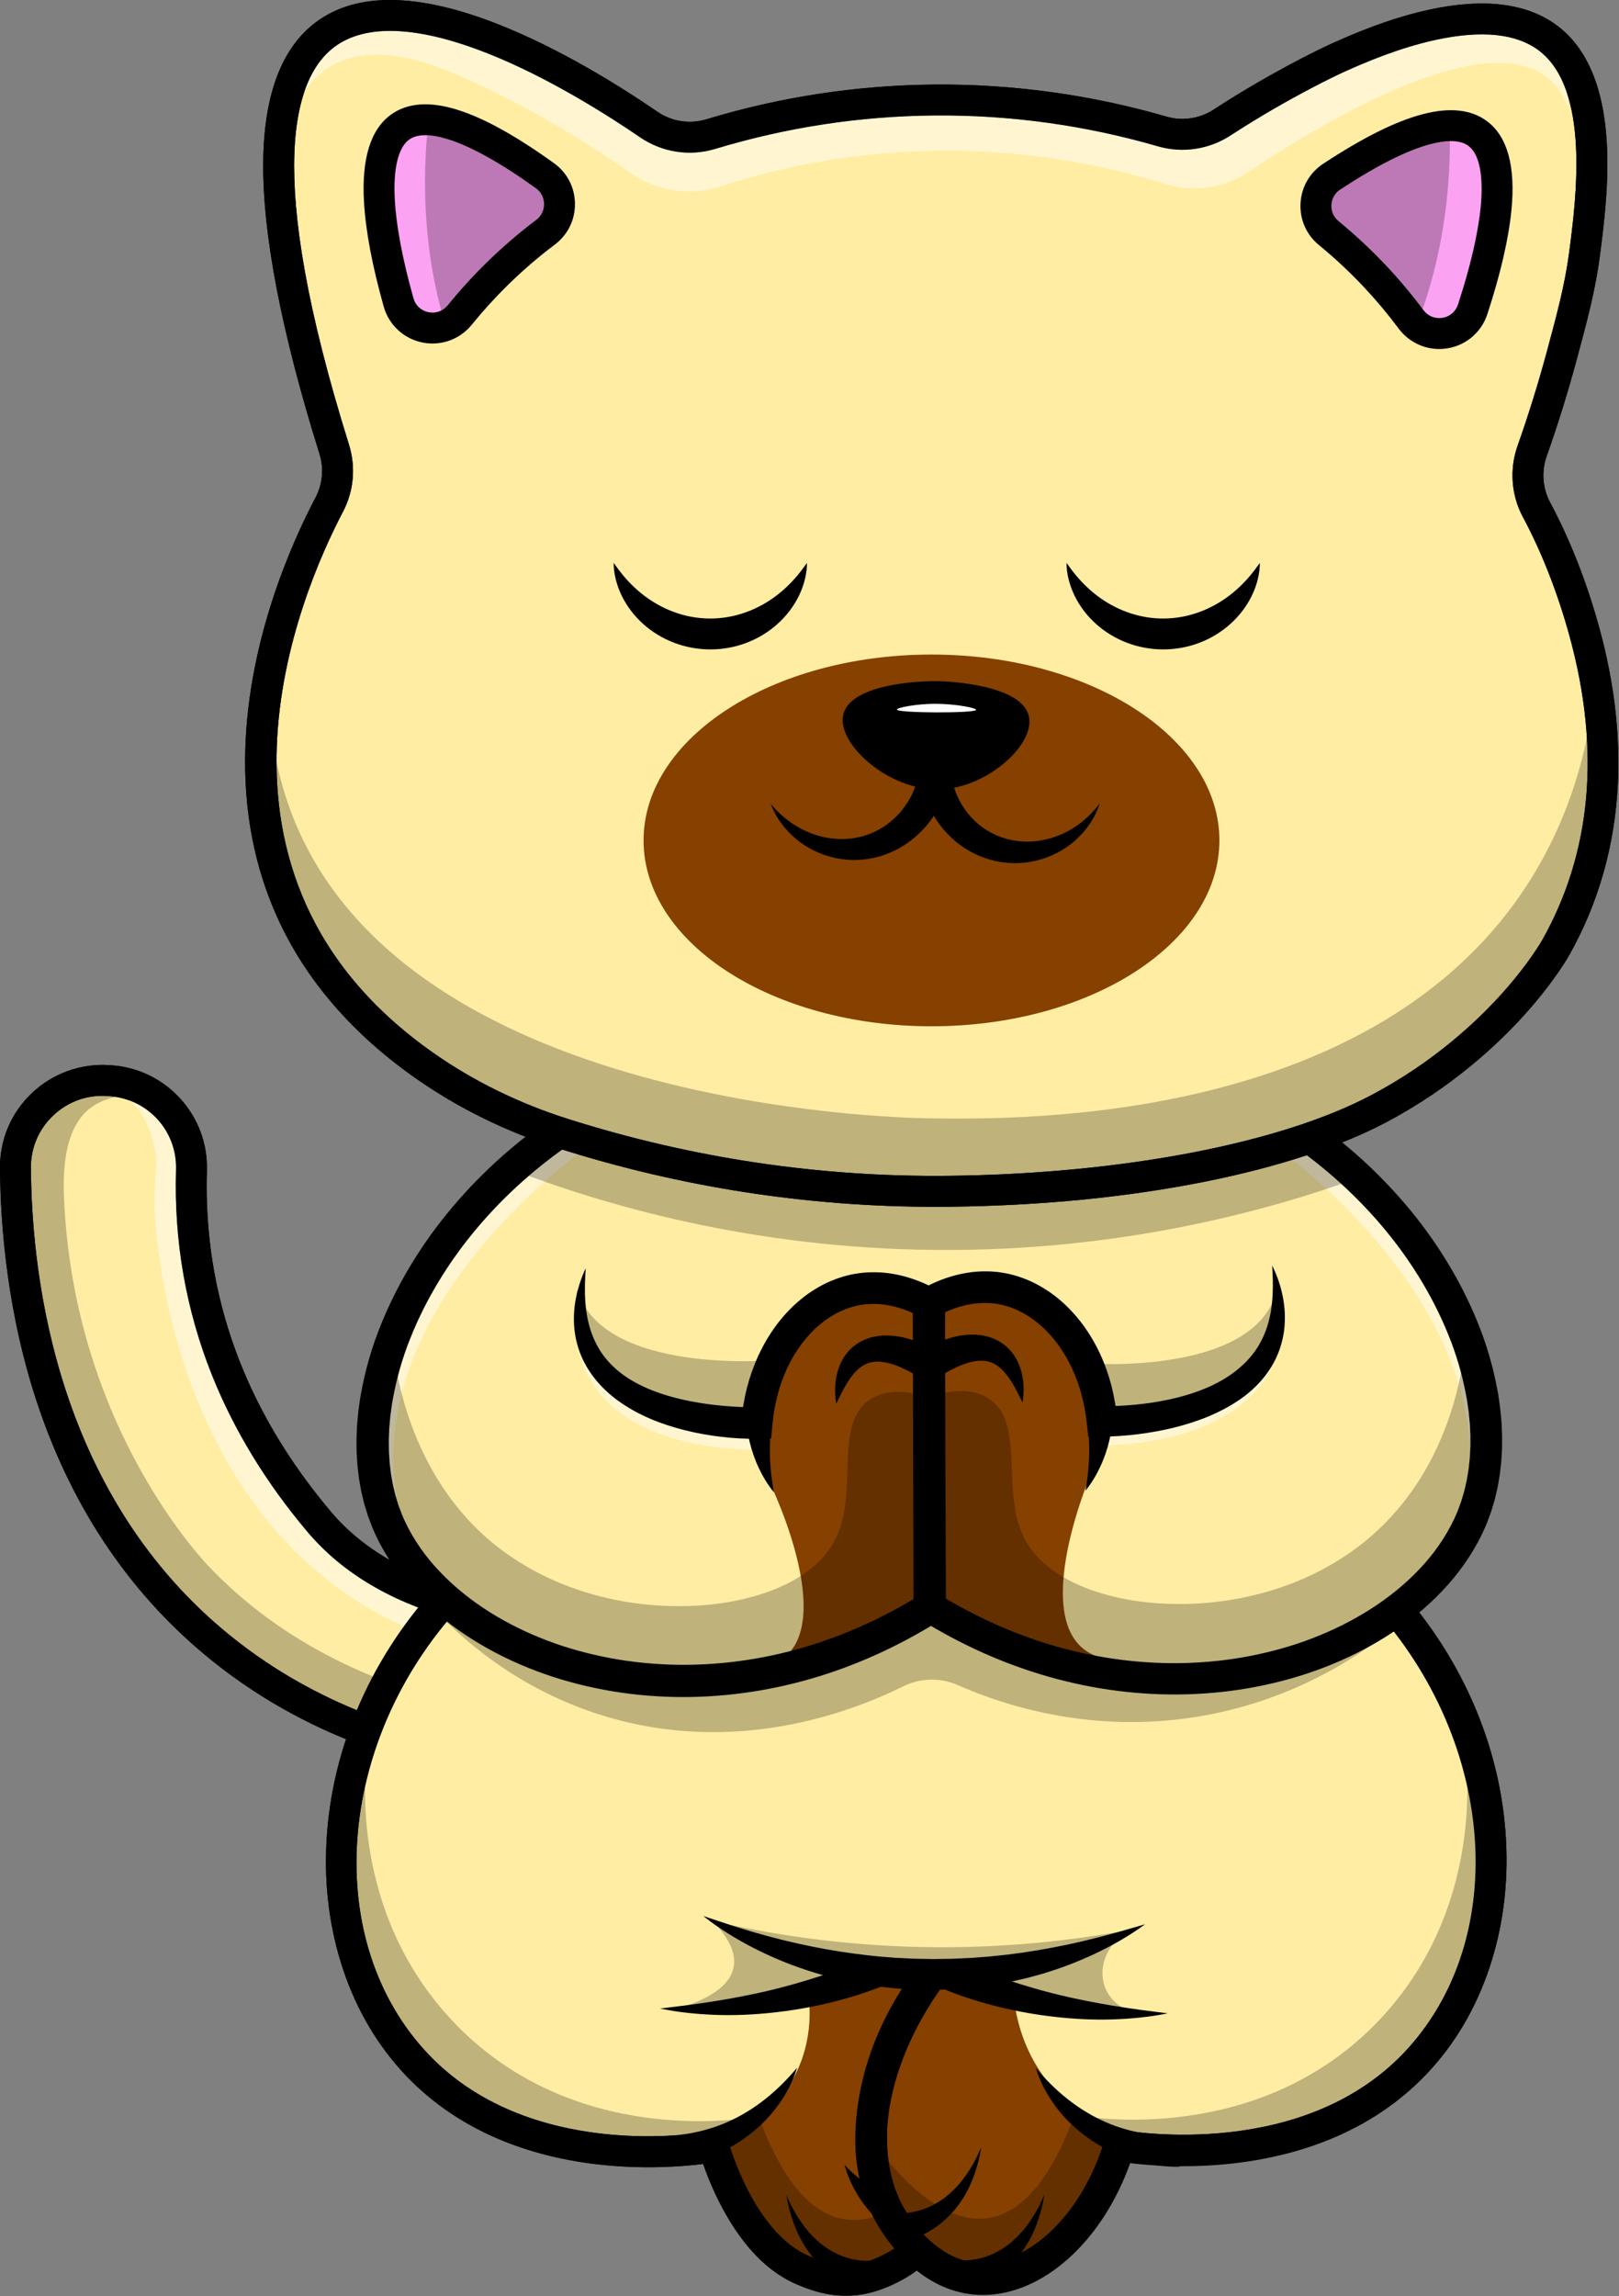 <svg width="1834" height="2600" viewBox="0 0 1834 2600" fill="none" xmlns="http://www.w3.org/2000/svg">
<rect x="0" y="0" width="1834" height="2600" fill="#808080" stroke="none"/>
<path d="M577.263 1997.78C504.483 1989.93 372.703 1964.3 251.693 1867.25C51.793 1706.93 18.503 1461.74 17.503 1322.51C17.093 1265.5 65.143 1220.1 122.053 1223.54C122.733 1223.58 123.403 1223.62 124.083 1223.66C177.313 1226.88 218.513 1271.76 216.883 1325.06C211.733 1493.27 278.973 1625.47 361.743 1723.4C390.393 1757.3 440.603 1798.3 534.263 1820.43C535.493 1841.65 538.193 1865.47 543.363 1891.23C551.873 1933.65 564.693 1969.45 577.263 1997.78Z" fill="#FFEDA3"/>
<path d="M605.573 2018.44L575.393 2015.18C487.253 2005.67 357.643 1974.65 240.753 1880.9C149.953 1808.08 83.573 1711.07 43.443 1592.58C8.403 1489.11 0.483 1388.68 0.003 1322.64C-0.227 1290.22 12.603 1260.07 36.153 1237.74C59.413 1215.68 91.093 1204.14 123.103 1206.08L125.133 1206.2C155.443 1208.03 183.443 1221.37 203.953 1243.76C224.493 1266.18 235.303 1295.25 234.373 1325.6C230.053 1466.47 277.403 1596.51 375.103 1712.11C412.063 1755.84 466.963 1786.55 538.273 1803.4L550.963 1806.4L551.713 1819.42C553.033 1842.33 555.993 1865.33 560.503 1887.78C567.573 1923.02 578.593 1957.64 593.253 1990.68L605.573 2018.44ZM115.933 1240.86C95.113 1240.86 75.503 1248.67 60.243 1263.14C43.803 1278.73 34.843 1299.77 35.003 1322.39C35.953 1453.36 66.793 1696.52 262.643 1853.6C360.583 1932.15 468.293 1964.06 549.663 1976.54C539.643 1949.89 531.773 1922.46 526.203 1894.68C522.223 1874.84 519.373 1854.59 517.693 1834.34C444.943 1815.11 388.033 1781.63 348.383 1734.71C301.443 1679.17 265.013 1619.42 240.103 1557.1C210.623 1483.37 196.933 1405.13 199.403 1324.54C200.753 1280.45 167.213 1243.82 123.033 1241.15L121.003 1241.03C119.303 1240.92 117.613 1240.86 115.933 1240.86Z" fill="black"/>
<g opacity="0.5">
<path d="M180.843 1425.01C189.833 1488.9 227.193 1695.63 399.273 1809.54C429.953 1829.85 461.123 1844.7 491.273 1855.54C486.393 1838.37 481.513 1821.2 476.633 1804.03C440.393 1785.19 384.253 1749.84 334.583 1687.75C304.563 1650.23 285.403 1613.56 273.083 1584.45C249.033 1534.2 237.073 1490.07 230.693 1458.24C219.663 1403.24 214.153 1375.74 219.243 1344.18C221.143 1332.39 224.903 1316.25 219.473 1296.18C217.953 1290.58 210.543 1265 188.703 1249.03C151.483 1221.82 94.693 1238.77 94.743 1239.58C94.763 1239.93 116.703 1230.76 137.733 1240.79C164.303 1253.45 172.233 1287.43 174.463 1296.97C179.143 1317.02 175.443 1325.78 175.183 1355.97C175.023 1373.53 176.043 1397.03 180.843 1425.01Z" fill="white"/>
</g>
<path d="M605.573 2018.44L575.393 2015.18C487.253 2005.67 357.643 1974.65 240.753 1880.9C149.953 1808.08 83.573 1711.07 43.443 1592.58C8.403 1489.11 0.483 1388.68 0.003 1322.64C-0.227 1290.22 12.603 1260.07 36.153 1237.74C59.413 1215.68 91.093 1204.14 123.103 1206.08L125.133 1206.2C155.443 1208.03 183.443 1221.37 203.953 1243.76C224.493 1266.18 235.303 1295.25 234.373 1325.6C230.053 1466.47 277.403 1596.51 375.103 1712.11C412.063 1755.84 466.963 1786.55 538.273 1803.4L550.963 1806.4L551.713 1819.42C553.033 1842.33 555.993 1865.33 560.503 1887.78C567.573 1923.02 578.593 1957.64 593.253 1990.68L605.573 2018.44ZM115.933 1240.86C95.113 1240.86 75.503 1248.67 60.243 1263.14C43.803 1278.73 34.843 1299.77 35.003 1322.39C35.953 1453.36 66.793 1696.52 262.643 1853.6C360.583 1932.15 468.293 1964.06 549.663 1976.54C539.643 1949.89 531.773 1922.46 526.203 1894.68C522.223 1874.84 519.373 1854.59 517.693 1834.34C444.943 1815.11 388.033 1781.63 348.383 1734.71C301.443 1679.17 265.013 1619.42 240.103 1557.1C210.623 1483.37 196.933 1405.13 199.403 1324.54C200.753 1280.45 167.213 1243.82 123.033 1241.15L121.003 1241.03C119.303 1240.92 117.613 1240.86 115.933 1240.86Z" fill="black"/>
<g opacity="0.25">
<path d="M66.263 1604.63C87.273 1659.13 154.073 1810.8 319.313 1911.88C421.413 1974.34 519.533 1992.07 577.263 1997.78L557.823 1938.5C409.113 1908.83 307.943 1848.05 238.403 1775.7C238.403 1775.7 82.583 1620.37 72.413 1353.78C69.863 1286.84 89.973 1264.51 101.263 1255.55C120.813 1240.03 145.583 1239.46 160.263 1240.55C149.193 1237.33 81.543 1218.62 42.603 1255.04C24.583 1271.89 15.323 1298.11 19.173 1372C22.013 1426.32 31.973 1507.18 66.263 1604.63Z" fill="black"/>
</g>
<path d="M1054.33 2235.93C1042.33 2251.8 1026.4 2275.73 1012.87 2307.32C1002.17 2332.32 987.373 2367.87 987.363 2415.76C987.353 2435.88 987.823 2475.05 1011.41 2513.5C1012.53 2515.33 1013.41 2516.67 1013.59 2516.95C1022.84 2531.21 1053.94 2574.36 1103.02 2579.45C1166.14 2586 1237.76 2527.39 1267.82 2429.19C1281.51 2431.67 1486.91 2465.65 1608.43 2330.82C1727.12 2199.12 1719.22 1958.04 1555.31 1792.71L519.963 1794.92C356.353 1960.55 348.893 2201.64 467.823 2333.12C589.593 2467.73 794.933 2433.37 808.613 2430.87C810.063 2436.16 840.163 2541.32 909.473 2570.6C921.273 2575.59 944.873 2585.56 973.683 2580.83C992.973 2577.66 1008.88 2568.84 1015.31 2565.28C1027.85 2558.34 1038.12 2548.99 1038.23 2548.88C1038.45 2548.67 1038.6 2548.54 1038.6 2548.54C1016.52 2521.34 1013.5 2516.94 1013.5 2516.94C1000.53 2498.1 995.433 2480.41 992.523 2470.33C987.813 2453.99 983.453 2426.94 988.933 2386.99C998.243 2319.21 1030.21 2267.32 1054.33 2235.93Z" fill="#FFEDA3"/>
<path d="M958.313 2599.59C933.093 2599.59 913.233 2591.2 902.663 2586.73C869.983 2572.93 841.553 2543.75 818.163 2500C807.853 2480.73 800.723 2462.51 796.483 2450.37C773.833 2453.22 729.093 2456.88 676.723 2450.81C635.773 2446.06 597.723 2436.24 563.623 2421.64C521.003 2403.39 484.403 2377.56 454.843 2344.88C423.733 2310.49 400.593 2269.16 386.063 2222.03C371.823 2175.85 366.583 2126.56 370.493 2075.51C378.733 1967.76 427.393 1863.75 507.513 1782.64L512.633 1777.45L1562.59 1775.21L1567.74 1780.4C1648.01 1861.36 1696.86 1965.28 1705.3 2073.02C1709.3 2124.06 1704.15 2173.36 1689.99 2219.56C1675.54 2266.72 1652.48 2308.1 1621.43 2342.54C1591.93 2375.28 1555.37 2401.17 1512.79 2419.5C1478.71 2434.17 1440.67 2444.05 1399.74 2448.88C1347.24 2455.07 1302.39 2451.45 1279.79 2448.64C1247.84 2537.49 1180.53 2597.46 1112.89 2597.46C1108.99 2597.46 1105.1 2597.26 1101.21 2596.86C1076.32 2594.28 1055.52 2583.5 1039.05 2570.7C1034.75 2573.88 1029.49 2577.44 1023.79 2580.6C1016.95 2584.39 998.793 2594.45 976.513 2598.11C970.203 2599.14 964.113 2599.59 958.313 2599.59ZM821.243 2410.78L825.483 2426.25C825.763 2427.27 854.093 2528.21 916.283 2554.49C927.023 2559.03 947.023 2567.48 970.853 2563.57C987.143 2560.89 1000.94 2553.25 1006.83 2549.99C1009.13 2548.72 1011.35 2547.34 1013.42 2545.96C1007.71 2539.23 1003.21 2532.98 999.973 2528.11C999.463 2527.42 999.203 2527.06 999.083 2526.89C984.503 2505.7 978.773 2485.86 975.703 2475.2C968.263 2449.41 966.883 2418.93 971.593 2384.63C979.223 2329.09 1003.03 2273.99 1040.44 2225.28L1068.28 2246.5C1052.47 2267.42 1039.23 2290.2 1028.95 2314.23C1019.36 2336.63 1004.87 2370.49 1004.85 2415.78C1004.84 2433.17 1004.83 2469.34 1026.32 2504.37C1027.23 2505.85 1027.96 2506.97 1028.2 2507.35L1028.27 2507.46C1028.38 2507.63 1028.5 2507.81 1028.62 2507.99C1030.27 2510.17 1034.85 2516.09 1046.29 2530.26C1060.08 2544.68 1079.95 2559.49 1104.82 2562.07C1131.19 2564.79 1160.09 2553.6 1186.22 2530.51C1214.75 2505.3 1237.78 2467.51 1251.08 2424.09L1255.63 2409.22L1270.93 2411.99C1279.38 2413.52 1479.29 2447.99 1595.43 2319.13C1714.08 2187.49 1692.39 1960.62 1547.95 1810.25L527.363 1812.42C383.173 1963.04 361.903 2189.96 480.793 2321.4C597.163 2450.05 797.013 2415.22 805.463 2413.67L821.243 2410.78Z" fill="black"/>
<path d="M780.513 2432.51C780.513 2432.51 791.333 2431.07 806.923 2425.84C821.293 2421.02 864.643 2406.28 893.213 2362.46C922.623 2317.36 917.453 2270.41 915.613 2257.59C954.903 2250.39 994.203 2243.18 1033.49 2235.98L1038.38 2261.26C1038.38 2261.26 940.813 2427.82 1038.23 2548.88C1038.23 2548.88 903.583 2670.64 814.333 2451.69L780.513 2432.51Z" fill="#864000"/>
<path d="M1307.19 2434.36C1307.19 2434.36 1162.51 2402.33 1148.04 2258.79L1046.4 2233.04C1046.4 2233.04 914.433 2468.1 1061.5 2564.96C1061.5 2564.96 1152.6 2623.84 1241.81 2490.94L1254.56 2434.96L1307.19 2434.36Z" fill="#864000"/>
<path d="M958.313 2599.51C933.093 2599.51 913.233 2591.12 902.663 2586.66C869.983 2572.85 841.553 2543.67 818.163 2499.93C807.853 2480.66 800.723 2462.44 796.483 2450.3C773.833 2453.15 729.093 2456.81 676.723 2450.74C635.773 2445.99 597.723 2436.17 563.623 2421.57C521.003 2403.32 484.403 2377.49 454.843 2344.81C423.733 2310.42 400.593 2269.09 386.063 2221.96C371.823 2175.78 366.583 2126.49 370.493 2075.44C378.733 1967.69 427.393 1863.68 507.513 1782.57L512.633 1777.38L1562.59 1775.14L1567.74 1780.33C1648.01 1861.29 1696.86 1965.21 1705.3 2072.95C1709.3 2123.99 1704.15 2173.29 1689.99 2219.49C1675.54 2266.65 1652.48 2308.03 1621.43 2342.47C1591.93 2375.21 1555.37 2401.1 1512.79 2419.43C1478.71 2434.1 1440.67 2443.98 1399.74 2448.81C1347.24 2455 1302.39 2451.38 1279.79 2448.57C1247.84 2537.42 1180.53 2597.39 1112.89 2597.39C1108.99 2597.39 1105.1 2597.19 1101.21 2596.79C1076.32 2594.21 1055.52 2583.43 1039.05 2570.63C1034.75 2573.81 1029.49 2577.37 1023.79 2580.53C1016.95 2584.32 998.793 2594.38 976.523 2598.04C970.203 2599.06 964.113 2599.51 958.313 2599.51ZM821.243 2410.7L825.483 2426.17C825.763 2427.19 854.093 2528.13 916.283 2554.41C927.033 2558.95 947.033 2567.39 970.853 2563.49C987.143 2560.81 1000.94 2553.17 1006.83 2549.91C1009.13 2548.64 1011.35 2547.26 1013.42 2545.88C1007.71 2539.15 1003.21 2532.9 999.973 2528.02C999.463 2527.33 999.203 2526.97 999.093 2526.8C984.513 2505.61 978.783 2485.77 975.713 2475.11C968.273 2449.31 966.893 2418.84 971.603 2384.54C979.233 2329 1003.04 2273.9 1040.45 2225.19L1068.29 2246.41C1052.48 2267.32 1039.24 2290.11 1028.96 2314.14C1019.37 2336.54 1004.88 2370.39 1004.86 2415.69C1004.85 2433.08 1004.84 2469.25 1026.33 2504.28C1027.24 2505.76 1027.97 2506.88 1028.21 2507.26L1028.28 2507.37C1028.39 2507.54 1028.51 2507.72 1028.63 2507.9C1030.28 2510.08 1034.86 2516 1046.3 2530.18C1060.09 2544.6 1079.96 2559.41 1104.83 2561.99C1131.19 2564.72 1160.1 2553.52 1186.23 2530.43C1214.76 2505.22 1237.79 2467.43 1251.09 2424.01L1255.64 2409.14L1270.94 2411.91C1279.39 2413.44 1479.29 2447.91 1595.44 2319.05C1714.09 2187.4 1692.4 1960.53 1547.96 1810.17L527.373 1812.34C383.183 1962.96 361.913 2189.88 480.803 2321.32C597.173 2449.97 797.023 2415.14 805.473 2413.59L821.243 2410.7Z" fill="black"/>
<path d="M741.163 2418.65C755.973 2418.93 770.973 2417.9 785.713 2414.91C793.083 2413.43 800.393 2411.52 807.593 2409.16C814.813 2406.84 821.893 2403.96 828.823 2400.67C835.823 2397.47 842.503 2393.6 849.103 2389.47C855.733 2385.36 862.053 2380.69 868.263 2375.74C880.673 2365.79 892.123 2354.25 902.943 2341.41C901.773 2345.46 900.303 2349.4 898.713 2353.33C897.873 2355.27 897.053 2357.23 896.133 2359.14L894.773 2362.03L893.303 2364.86C889.353 2372.41 884.713 2379.67 879.483 2386.55C869.073 2400.35 856.133 2412.49 841.573 2422.51L838.843 2424.4C837.923 2425.01 836.973 2425.58 836.043 2426.18C834.163 2427.34 832.303 2428.57 830.383 2429.67L824.563 2432.92C822.613 2434 820.603 2434.94 818.613 2435.94C810.593 2439.83 802.263 2443.17 793.703 2445.83C776.573 2451.11 758.573 2453.95 740.473 2453.65L741.163 2418.65Z" fill="black"/>
<path d="M999.293 2249.09C979.323 2257.04 958.703 2263.29 937.853 2268.31C916.973 2273.26 895.813 2276.87 874.563 2279.07C853.333 2281.36 831.993 2282.29 810.763 2281.57C800.143 2281.16 789.563 2280.47 779.043 2279.28C768.523 2278.11 758.053 2276.56 747.703 2274.36C758.203 2273.07 768.613 2271.87 778.963 2270.51C789.313 2269.12 799.593 2267.69 809.803 2266.02C820.023 2264.4 830.173 2262.58 840.263 2260.62C850.363 2258.69 860.393 2256.56 870.353 2254.21L877.803 2252.4L885.223 2250.48L888.933 2249.54L892.623 2248.53L900.003 2246.51C909.793 2243.67 919.553 2240.78 929.203 2237.59C948.523 2231.28 967.503 2224.13 986.293 2216.58L999.293 2249.09Z" fill="black"/>
<path d="M1084.48 2220.85C1103.24 2228.49 1122.17 2235.74 1141.46 2242.14C1151.09 2245.38 1160.83 2248.32 1170.61 2251.21L1177.98 2253.26L1181.67 2254.29L1185.38 2255.25L1192.79 2257.21L1200.24 2259.06C1210.19 2261.46 1220.21 2263.64 1230.29 2265.62C1240.37 2267.63 1250.52 2269.5 1260.73 2271.17C1270.94 2272.89 1281.21 2274.37 1291.55 2275.81C1301.89 2277.23 1312.3 2278.47 1322.79 2279.82C1312.43 2281.97 1301.96 2283.47 1291.43 2284.58C1280.9 2285.72 1270.31 2286.35 1259.69 2286.71C1238.45 2287.32 1217.12 2286.3 1195.9 2283.89C1174.66 2281.58 1153.52 2277.86 1132.67 2272.81C1111.84 2267.69 1091.25 2261.33 1071.33 2253.28L1084.48 2220.85Z" fill="black"/>
<path d="M796.673 2169.61C807.123 2173.09 817.453 2176.56 827.743 2179.92C832.943 2181.47 838.023 2183.26 843.223 2184.73C845.813 2185.48 848.373 2186.3 850.943 2187.08L858.703 2189.27C861.293 2189.96 863.823 2190.82 866.433 2191.47L874.183 2193.53C879.323 2194.96 884.523 2196.18 889.683 2197.49C900.043 2199.96 910.393 2202.31 920.783 2204.38C941.553 2208.53 962.383 2211.78 983.273 2214.12L991.113 2214.94C993.723 2215.22 996.323 2215.56 998.953 2215.7C1004.19 2216.06 1009.42 2216.51 1014.65 2216.92C1019.89 2217.22 1025.13 2217.43 1030.37 2217.69C1035.6 2218.05 1040.85 2218.03 1046.1 2218.12L1053.97 2218.28L1057.9 2218.36L1061.83 2218.27L1077.57 2218.04C1082.82 2217.94 1088.05 2217.55 1093.3 2217.36C1095.92 2217.23 1098.55 2217.18 1101.17 2216.99L1109.03 2216.37L1116.89 2215.78C1118.2 2215.67 1119.52 2215.62 1120.82 2215.48L1124.74 2215.06L1140.46 2213.41L1156.15 2211.35L1158.12 2211.11L1160.08 2210.8L1163.99 2210.17L1171.83 2208.95L1175.76 2208.35L1179.67 2207.64L1187.5 2206.22C1192.75 2205.38 1197.93 2204.21 1203.16 2203.21C1205.77 2202.67 1208.41 2202.23 1210.99 2201.61C1213.59 2201.02 1216.18 2200.4 1218.8 2199.85C1221.41 2199.26 1224.05 2198.77 1226.63 2198.09C1229.23 2197.46 1231.82 2196.79 1234.43 2196.18C1244.88 2193.71 1255.25 2190.85 1265.72 2188.03L1297.17 2178.92C1279.44 2191.97 1260.2 2202.95 1240.19 2212.39C1235.17 2214.72 1230.14 2217.05 1225.02 2219.15C1219.92 2221.31 1214.77 2223.4 1209.56 2225.3C1204.36 2227.26 1199.15 2229.21 1193.85 2230.88L1185.91 2233.44L1181.93 2234.7L1177.91 2235.82L1169.86 2238.05L1165.83 2239.15L1163.81 2239.7L1161.78 2240.18L1145.47 2243.91C1134.52 2246.01 1123.53 2248.1 1112.42 2249.4L1104.1 2250.49C1101.32 2250.82 1098.53 2251 1095.75 2251.27L1087.39 2251.97L1083.21 2252.31L1081.12 2252.48L1079.02 2252.57L1062.24 2253.15L1058.04 2253.26L1053.84 2253.2L1045.44 2253.08C1034.24 2253.05 1023.07 2252.14 1011.92 2251.31C1006.36 2250.68 1000.79 2250.1 995.243 2249.42C992.463 2249.14 989.703 2248.65 986.943 2248.24L978.663 2246.92C956.623 2243.19 934.873 2237.86 913.723 2230.88C903.153 2227.39 892.713 2223.53 882.483 2219.2C872.243 2214.91 862.183 2210.24 852.363 2205.14C832.733 2194.96 813.913 2183.31 796.673 2169.61Z" fill="black"/>
<path d="M992.753 2594.18H992.353H992.163H992.043L991.573 2594.16C991.243 2594.15 990.973 2594.13 990.703 2594.11C990.163 2594.07 989.623 2594.03 989.133 2593.97C988.113 2593.87 987.163 2593.74 986.203 2593.6C984.303 2593.32 982.483 2592.98 980.673 2592.6C977.083 2591.83 973.613 2590.85 970.213 2589.75C963.433 2587.49 956.983 2584.63 950.913 2581.2C938.763 2574.37 928.353 2565.22 919.963 2554.98C915.763 2549.85 912.163 2544.36 908.883 2538.81L906.593 2534.56C906.223 2533.85 905.813 2533.16 905.473 2532.43L904.453 2530.26L902.433 2525.94L900.643 2521.54C895.963 2509.81 892.853 2497.74 890.863 2485.64C895.643 2496.93 901.443 2507.69 908.343 2517.38L910.943 2520.99L913.713 2524.44L915.093 2526.15C915.553 2526.72 916.063 2527.25 916.553 2527.8L919.473 2531.05C923.533 2535.21 927.723 2539.12 932.233 2542.51C941.253 2549.28 951.133 2554.31 961.373 2557.13C966.483 2558.55 971.663 2559.44 976.773 2559.84C979.323 2560.01 981.863 2560.08 984.323 2559.99C985.543 2559.93 986.753 2559.86 987.903 2559.73C988.473 2559.66 989.033 2559.6 989.543 2559.51C989.813 2559.47 990.033 2559.42 990.253 2559.38C990.373 2559.36 990.473 2559.33 990.533 2559.31L990.633 2559.27L990.663 2559.26L990.613 2559.25L990.503 2559.24L992.753 2594.18Z" fill="black"/>
<path d="M999.053 2518.05C988.403 2508.72 979.403 2498.1 972.303 2486.76C965.183 2475.43 959.973 2463.4 956.633 2451.27C965.093 2460.59 974.633 2468.39 984.743 2474.45C994.843 2480.53 1005.51 2484.87 1016.2 2487.54L999.053 2518.05Z" fill="black"/>
<g opacity="0.25">
<path d="M990.763 2509.91C948.163 2523.48 899.093 2505.03 859.243 2396.48C847.223 2398.85 648.473 2434.54 511.023 2286.74C396.493 2163.58 413.163 2008.34 415.923 1986.12C412.233 1994.66 342.853 2162.83 446.063 2306.94C525.153 2417.37 671.523 2466.09 809.403 2425.73C821.633 2530.38 917.283 2590.97 990.323 2571.19C998.253 2569.04 1005.95 2565.94 1013.31 2561.98C1043.96 2545.52 1023.91 2499.35 990.763 2509.91Z" fill="black"/>
</g>
<path d="M1335.99 2453.51C1317.89 2453.84 1299.88 2451.03 1282.75 2445.79C1274.18 2443.15 1265.85 2439.82 1257.82 2435.95C1255.82 2434.95 1253.81 2434.01 1251.86 2432.94L1246.03 2429.7C1244.1 2428.61 1242.24 2427.38 1240.36 2426.22C1239.42 2425.63 1238.48 2425.06 1237.56 2424.45L1234.83 2422.56C1220.26 2412.57 1207.3 2400.45 1196.86 2386.67C1191.62 2379.8 1186.97 2372.55 1183 2365.01L1181.53 2362.18L1180.17 2359.29C1179.25 2357.38 1178.42 2355.42 1177.58 2353.49C1175.99 2349.56 1174.51 2345.62 1173.33 2341.58C1184.18 2354.41 1195.65 2365.92 1208.07 2375.85C1214.29 2380.79 1220.61 2385.45 1227.25 2389.55C1233.86 2393.66 1240.55 2397.53 1247.55 2400.71C1254.49 2403.99 1261.57 2406.86 1268.8 2409.16C1276.01 2411.51 1283.32 2413.4 1290.69 2414.87C1305.43 2417.84 1320.44 2418.84 1335.25 2418.53L1335.99 2453.51Z" fill="black"/>
<path d="M1083.66 2558.74L1083.55 2558.75L1083.5 2558.76L1083.53 2558.77L1083.63 2558.81C1083.68 2558.84 1083.79 2558.86 1083.91 2558.88C1084.13 2558.93 1084.35 2558.98 1084.62 2559.01C1085.13 2559.1 1085.69 2559.16 1086.26 2559.23C1087.41 2559.35 1088.61 2559.43 1089.84 2559.48C1092.3 2559.56 1094.83 2559.49 1097.39 2559.31C1102.5 2558.9 1107.68 2558 1112.78 2556.57C1123.01 2553.73 1132.88 2548.68 1141.89 2541.89C1146.39 2538.49 1150.58 2534.57 1154.63 2530.41L1157.55 2527.16C1158.03 2526.61 1158.54 2526.08 1159 2525.51L1160.38 2523.79L1163.15 2520.33L1165.74 2516.72C1172.63 2507.01 1178.4 2496.24 1183.16 2484.95C1181.19 2497.05 1178.11 2509.12 1173.44 2520.87L1171.66 2525.28L1169.65 2529.61L1168.63 2531.78C1168.29 2532.5 1167.89 2533.2 1167.52 2533.91L1165.23 2538.17C1161.97 2543.73 1158.37 2549.22 1154.18 2554.36C1145.81 2564.62 1135.42 2573.79 1123.28 2580.64C1117.22 2584.08 1110.77 2586.95 1104 2589.22C1100.6 2590.33 1097.13 2591.31 1093.54 2592.09C1091.74 2592.47 1089.91 2592.82 1088.02 2593.1C1087.07 2593.24 1086.11 2593.37 1085.09 2593.47C1084.6 2593.53 1084.06 2593.57 1083.52 2593.61C1083.26 2593.63 1082.98 2593.65 1082.65 2593.66L1082.18 2593.68H1082.06H1081.87H1081.47L1083.66 2558.74Z" fill="black"/>
<path d="M1012.04 2505.3L1011.93 2505.31L1011.88 2505.32L1011.91 2505.33L1012.01 2505.37C1012.06 2505.4 1012.17 2505.42 1012.29 2505.44C1012.51 2505.49 1012.73 2505.54 1013 2505.57C1013.51 2505.66 1014.07 2505.72 1014.64 2505.79C1015.79 2505.91 1016.99 2505.99 1018.22 2506.04C1020.68 2506.12 1023.21 2506.05 1025.77 2505.87C1030.88 2505.46 1036.06 2504.56 1041.16 2503.13C1051.39 2500.29 1061.26 2495.24 1070.27 2488.45C1074.77 2485.05 1078.96 2481.13 1083.01 2476.97L1085.93 2473.72C1086.41 2473.17 1086.92 2472.64 1087.38 2472.07L1088.76 2470.35L1091.53 2466.89L1094.12 2463.28C1101.01 2453.57 1106.78 2442.8 1111.54 2431.51C1109.57 2443.61 1106.49 2455.68 1101.82 2467.43L1100.04 2471.84L1098.03 2476.17L1097.01 2478.34C1096.67 2479.06 1096.27 2479.76 1095.9 2480.47L1093.61 2484.73C1090.35 2490.29 1086.75 2495.78 1082.56 2500.92C1074.19 2511.18 1063.8 2520.35 1051.66 2527.2C1045.6 2530.64 1039.15 2533.51 1032.38 2535.78C1028.98 2536.89 1025.51 2537.87 1021.92 2538.65C1020.12 2539.03 1018.29 2539.38 1016.4 2539.66C1015.45 2539.8 1014.49 2539.93 1013.47 2540.03C1012.98 2540.09 1012.44 2540.13 1011.9 2540.17C1011.64 2540.19 1011.36 2540.21 1011.03 2540.22L1010.56 2540.24H1010.44H1010.25H1009.85L1012.04 2505.3Z" fill="black"/>
<g opacity="0.25">
<path d="M986.873 2420.95C986.873 2420.95 1126.52 2643.11 1217.14 2394.9C1229.17 2397.25 1427.98 2432.58 1565.15 2284.53C1679.46 2161.16 1662.5 2005.95 1659.7 1983.74C1663.41 1992.27 1733.09 2160.32 1630.14 2304.61C1551.25 2415.18 1404.97 2464.17 1267.02 2424.07C1254.98 2528.74 1159.44 2589.5 1086.36 2569.86C1031.15 2555.01 987.393 2493.9 986.873 2420.95Z" fill="black"/>
</g>
<path d="M1113.42 2598.71C1109.63 2598.71 1105.84 2598.52 1102.05 2598.14C1045.39 2592.42 1009.83 2544.58 997.173 2524.28C947.403 2444.47 966.553 2324.78 1045.94 2219.35L1073.9 2240.4C1038.94 2286.82 1016.15 2336.68 1007.99 2384.61C1000.04 2431.31 1006.56 2473.2 1026.87 2505.76C1036.8 2521.68 1064.34 2559.15 1105.57 2563.32C1131.93 2565.98 1160.82 2554.7 1186.89 2531.54C1215.35 2506.26 1238.28 2468.4 1251.46 2424.95L1255.97 2410.07L1271.28 2412.8C1274.27 2413.33 1301.19 2417.91 1339.84 2417.91C1410.58 2417.91 1520.65 2402.58 1595.53 2319.05C1715.19 2185.55 1690.99 1955 1541.57 1805.13L1566.36 1780.42C1646.85 1861.16 1695.98 1964.95 1704.72 2072.66C1708.86 2123.69 1703.84 2173.01 1689.81 2219.25C1675.49 2266.45 1652.54 2307.89 1621.59 2342.42C1592.17 2375.24 1555.69 2401.23 1513.16 2419.68C1479.12 2434.44 1441.11 2444.43 1400.19 2449.37C1347.7 2455.7 1302.85 2452.2 1280.24 2449.46C1248.47 2538.51 1181.15 2598.7 1113.42 2598.71Z" fill="black"/>
<path d="M660.923 1413.58L1436.1 1411.24C1452.09 1440.4 1467.02 1479.93 1453.92 1516.21C1423.65 1600.01 1264.77 1608.3 1044.13 1617.47C735.063 1630.31 690.473 1577.4 676.363 1556.06C646.803 1511.41 651.533 1455.15 660.923 1413.58Z" fill="#FFEDA3"/>
<path d="M671.143 1438.66C624.513 1616.88 860.313 1609.66 860.313 1609.66C866.973 1531.75 914.193 1472.37 971.273 1462.15C1005.11 1456.09 1034.47 1468.72 1050.19 1477.36L1051.2 1814C796.843 1972.82 515.983 1873.54 451.743 1717.89C400.453 1593.59 473.873 1400.8 648.723 1283.41L1451.32 1280.28C1626.88 1396.59 1701.49 1588.92 1650.97 1713.54C1587.7 1869.58 1307.45 1970.58 1052.12 1813.34L1051.06 1476.7C1066.73 1467.96 1096.01 1455.15 1129.89 1461C1187.03 1470.87 1234.61 1529.96 1241.75 1607.83C1241.75 1607.83 1477.58 1613.6 1429.86 1435.67L671.143 1438.66Z" fill="#FFEDA3"/>
<path d="M671.143 1438.66C670.243 1451.56 669.873 1464.22 670.763 1476.5C671.743 1488.77 674.013 1500.64 678.093 1511.53C682.203 1522.4 687.893 1532.35 695.383 1540.83C702.843 1549.32 711.753 1556.52 721.663 1562.4C731.563 1568.3 742.313 1573.03 753.493 1576.85C764.693 1580.66 776.303 1583.57 788.103 1585.84C799.913 1588.08 811.923 1589.7 823.993 1590.76C830.023 1591.3 836.083 1591.7 842.113 1591.97C845.133 1592.11 848.143 1592.21 851.143 1592.28L855.603 1592.35L859.763 1592.36L843.033 1608.2C844.123 1595.66 846.213 1583.18 849.323 1570.91C852.483 1558.65 856.703 1546.61 862.043 1535.01C863.423 1532.13 864.763 1529.23 866.293 1526.41C867.743 1523.56 869.353 1520.78 870.953 1517.99C874.253 1512.48 877.723 1507.04 881.633 1501.88L883.073 1499.93L884.583 1498.02C885.603 1496.76 886.583 1495.47 887.633 1494.23C889.753 1491.76 891.853 1489.28 894.123 1486.92C896.313 1484.5 898.703 1482.25 901.033 1479.95C903.473 1477.74 905.873 1475.5 908.453 1473.44C910.953 1471.3 913.643 1469.34 916.293 1467.36L920.403 1464.53C921.763 1463.58 923.213 1462.74 924.623 1461.84C930.323 1458.37 936.263 1455.18 942.523 1452.61C948.763 1450.01 955.233 1447.86 961.873 1446.26C965.213 1445.55 968.553 1444.81 971.953 1444.38C975.333 1443.8 978.743 1443.58 982.143 1443.3C988.953 1442.97 995.773 1443.05 1002.48 1443.78C1009.18 1444.52 1015.79 1445.73 1022.23 1447.37C1035.09 1450.72 1047.26 1455.77 1058.64 1461.99L1067.7 1466.94L1067.74 1477.31L1068.9 1813.95L1068.93 1823.8L1060.58 1829.01C1017.15 1856.09 970.063 1877.7 920.673 1892.01C871.313 1906.35 819.713 1913.39 768.163 1912.27C742.393 1911.65 716.633 1909.13 691.243 1904.32C665.853 1899.55 640.793 1892.74 616.533 1883.55C592.273 1874.38 568.763 1862.98 546.613 1849.1C524.483 1835.22 503.693 1818.85 485.313 1799.75C466.923 1780.7 451.073 1758.7 439.483 1734.22C438.723 1732.71 438.063 1731.14 437.383 1729.59L435.353 1724.93L431.763 1715.42L430.873 1713.04L430.433 1711.85L430.063 1710.64L428.583 1705.8L427.113 1700.95L426.383 1698.53L425.793 1696.08L423.453 1686.26C423.023 1684.63 422.813 1682.97 422.493 1681.32L421.613 1676.37L420.743 1671.42C420.493 1669.77 420.333 1668.11 420.123 1666.45L418.963 1656.51L418.323 1646.55C418.233 1644.89 418.073 1643.23 418.053 1641.57L417.993 1636.6C417.983 1633.29 417.873 1629.97 417.943 1626.66L418.333 1616.76C418.423 1615.11 418.413 1613.45 418.583 1611.82L419.013 1606.9C419.323 1603.62 419.553 1600.34 419.933 1597.07L421.253 1587.31C421.483 1585.69 421.683 1584.05 421.943 1582.44L422.823 1577.61C427.403 1551.82 434.633 1526.66 444.303 1502.6C453.903 1478.51 465.613 1455.37 479.043 1433.35C492.473 1411.33 507.613 1390.42 524.233 1370.8C557.433 1331.52 596.243 1297.21 638.783 1268.59L643.263 1265.58L648.673 1265.56L1451.27 1262.58L1456.66 1262.56L1461.12 1265.53C1503.81 1293.89 1542.8 1327.97 1576.21 1367.05C1592.93 1386.57 1608.19 1407.38 1621.73 1429.32C1635.27 1451.25 1647.11 1474.31 1656.84 1498.33C1666.64 1522.32 1674.01 1547.41 1678.73 1573.15L1679.63 1577.97C1679.9 1579.58 1680.1 1581.21 1680.34 1582.83L1681.72 1592.57C1682.11 1595.83 1682.37 1599.11 1682.69 1602.38L1683.15 1607.29C1683.33 1608.92 1683.33 1610.58 1683.43 1612.23L1683.88 1622.11C1683.97 1625.41 1683.88 1628.73 1683.89 1632.03L1683.86 1636.99C1683.85 1638.64 1683.7 1640.3 1683.62 1641.96L1683.04 1651.91L1681.94 1661.85C1681.74 1663.51 1681.59 1665.16 1681.35 1666.82L1680.51 1671.77L1679.66 1676.72C1679.35 1678.37 1679.15 1680.02 1678.73 1681.65L1676.45 1691.46L1675.87 1693.91L1675.15 1696.33L1673.71 1701.18L1672.26 1706.02L1671.89 1707.23L1671.45 1708.42L1670.58 1710.8L1667.05 1720.31L1665.05 1724.97C1664.38 1726.52 1663.73 1728.09 1662.98 1729.6C1651.55 1754.11 1635.85 1776.16 1617.6 1795.29C1599.36 1814.47 1578.69 1830.94 1556.66 1844.93C1534.62 1858.92 1511.2 1870.45 1487.02 1879.74C1462.84 1889.06 1437.85 1896.01 1412.52 1900.93C1387.19 1905.88 1361.47 1908.56 1335.73 1909.34C1284.24 1910.78 1232.65 1904.06 1183.25 1890.03C1133.82 1876.04 1086.65 1854.74 1043.09 1827.95L1034.95 1822.95L1034.92 1813.39L1034.47 1645.07L1034.18 1560.91L1033.74 1476.75L1033.69 1466.58L1042.61 1461.6C1053.91 1455.29 1066.02 1450.14 1078.83 1446.67C1085.25 1444.96 1091.84 1443.69 1098.53 1442.89C1105.23 1442.1 1112.05 1441.95 1118.86 1442.22C1122.27 1442.47 1125.68 1442.66 1129.06 1443.21C1132.46 1443.61 1135.81 1444.32 1139.16 1445.01C1145.81 1446.56 1152.3 1448.66 1158.57 1451.21C1164.86 1453.73 1170.82 1456.88 1176.56 1460.31C1177.97 1461.2 1179.43 1462.02 1180.81 1462.96L1184.94 1465.76C1187.61 1467.72 1190.32 1469.66 1192.84 1471.78C1195.44 1473.83 1197.86 1476.05 1200.31 1478.25C1202.66 1480.53 1205.07 1482.78 1207.27 1485.18C1209.55 1487.52 1211.67 1490 1213.81 1492.46C1214.86 1493.7 1215.86 1494.98 1216.88 1496.24L1218.4 1498.14L1219.85 1500.09C1223.79 1505.24 1227.27 1510.67 1230.6 1516.17C1232.21 1518.95 1233.83 1521.72 1235.29 1524.57C1236.83 1527.38 1238.18 1530.28 1239.57 1533.16C1244.92 1544.76 1249.16 1556.79 1252.32 1569.04C1255.4 1581.31 1257.47 1593.78 1258.53 1606.3L1242.14 1590.97L1244.12 1591.02L1246.31 1591.04L1250.78 1591.01C1253.78 1590.97 1256.8 1590.87 1259.83 1590.74C1265.88 1590.48 1271.94 1590.03 1277.99 1589.47C1290.08 1588.34 1302.1 1586.57 1313.89 1584.12C1325.68 1581.68 1337.25 1578.49 1348.35 1574.43C1359.44 1570.36 1370.03 1565.33 1379.67 1559.15C1389.33 1553 1398 1545.73 1405.29 1537.29C1412.63 1528.88 1418.34 1519.11 1422.46 1508.35L1423.94 1504.27L1425.21 1500.09C1425.69 1498.7 1425.97 1497.26 1426.35 1495.83C1426.7 1494.4 1427.11 1492.97 1427.36 1491.5L1428.24 1487.1C1428.46 1485.62 1428.67 1484.13 1428.91 1482.63C1429.18 1481.14 1429.32 1479.63 1429.48 1478.11C1429.63 1476.59 1429.83 1475.07 1429.94 1473.54C1430.14 1470.48 1430.41 1467.39 1430.44 1464.27C1430.48 1462.71 1430.57 1461.15 1430.57 1459.58L1430.55 1454.86V1452.48L1430.46 1450.11L1430.31 1445.33C1430.23 1442.12 1429.92 1438.94 1429.84 1435.67C1430.55 1437.13 1431.24 1438.59 1431.89 1440.08C1432.54 1441.56 1433.27 1443.03 1433.86 1444.55L1435.62 1449.11C1435.91 1449.87 1436.21 1450.64 1436.48 1451.41L1437.23 1453.74C1437.73 1455.3 1438.24 1456.86 1438.72 1458.44C1439.18 1460.02 1439.56 1461.62 1439.99 1463.21C1440.88 1466.4 1441.42 1469.67 1442.09 1472.94C1443.12 1479.52 1443.94 1486.25 1443.86 1493.08C1443.85 1499.9 1443.36 1506.84 1441.98 1513.71C1440.65 1520.58 1438.6 1527.39 1435.87 1533.97C1433.14 1540.55 1429.63 1546.85 1425.56 1552.72C1417.42 1564.5 1407.02 1574.56 1395.61 1582.62C1384.18 1590.69 1371.91 1597.13 1359.36 1602.39C1346.78 1607.6 1333.89 1611.63 1320.89 1614.85C1307.89 1618.05 1294.76 1620.36 1281.58 1622.02C1274.99 1622.86 1268.38 1623.48 1261.73 1623.94C1258.41 1624.17 1255.08 1624.36 1251.72 1624.49L1246.66 1624.65L1244.09 1624.69H1241.31L1226.55 1624.71L1224.92 1609.36C1223.79 1598.66 1221.84 1588.09 1219.04 1577.8C1216.23 1567.52 1212.55 1557.51 1208.01 1547.99C1206.84 1545.63 1205.72 1543.24 1204.43 1540.96C1203.22 1538.62 1201.88 1536.38 1200.55 1534.12C1197.81 1529.67 1194.95 1525.29 1191.79 1521.19L1190.63 1519.63L1189.41 1518.13C1188.59 1517.13 1187.8 1516.11 1186.96 1515.13C1185.26 1513.2 1183.59 1511.23 1181.79 1509.41C1180.06 1507.51 1178.18 1505.8 1176.35 1504.01C1174.44 1502.33 1172.59 1500.59 1170.6 1499.04C1154.98 1486.22 1136.28 1478.08 1117.01 1477.13C1112.18 1476.93 1107.3 1476.98 1102.42 1477.53C1097.53 1478.09 1092.64 1478.99 1087.78 1480.25C1078.07 1482.82 1068.52 1486.78 1059.44 1491.78L1068.3 1476.63L1068.39 1560.79L1068.63 1644.95L1069.24 1813.27L1061.08 1798.71C1102.16 1823.91 1146.42 1843.82 1192.63 1856.86C1238.81 1869.93 1286.89 1876.12 1334.73 1874.74C1358.64 1873.99 1382.49 1871.49 1405.92 1866.88C1429.34 1862.31 1452.39 1855.87 1474.57 1847.3C1496.74 1838.75 1518.1 1828.2 1537.99 1815.54C1557.87 1802.89 1576.31 1788.12 1592.3 1771.27C1608.32 1754.47 1621.71 1735.44 1631.28 1714.89C1631.92 1713.62 1632.44 1712.31 1633.01 1711.01L1634.68 1707.12L1637.61 1699.16L1638.35 1697.17L1638.72 1696.18L1639.02 1695.16L1640.23 1691.08L1641.45 1687L1642.06 1684.96L1642.54 1682.88L1644.47 1674.54C1644.84 1673.16 1644.99 1671.73 1645.25 1670.32L1645.97 1666.08L1646.7 1661.84C1646.9 1660.42 1647.03 1658.98 1647.2 1657.56L1648.15 1648.98L1648.64 1640.33C1648.71 1638.89 1648.85 1637.45 1648.85 1636L1648.86 1631.65C1648.85 1628.75 1648.94 1625.85 1648.85 1622.95L1648.44 1614.22C1648.35 1612.77 1648.36 1611.31 1648.19 1609.86L1647.77 1605.5C1647.47 1602.59 1647.26 1599.68 1646.91 1596.78L1645.66 1588.08C1645.45 1586.63 1645.27 1585.18 1645.02 1583.73L1644.2 1579.4C1639.93 1556.29 1633.25 1533.46 1624.23 1511.47C1615.28 1489.46 1604.35 1468.17 1591.77 1447.85C1579.19 1427.53 1564.98 1408.16 1549.36 1389.96C1518.15 1353.53 1481.61 1321.62 1441.52 1295.04L1451.37 1297.99L648.773 1301.28L658.663 1298.25C618.773 1325.09 582.453 1357.23 551.493 1393.84C536.003 1412.13 521.923 1431.58 509.493 1451.98C497.063 1472.37 486.273 1493.71 477.473 1515.77C468.603 1537.8 462.083 1560.65 457.973 1583.77L457.183 1588.1C456.953 1589.55 456.783 1591 456.573 1592.45L455.383 1601.15C455.053 1604.05 454.853 1606.96 454.573 1609.87L454.183 1614.23C454.023 1615.68 454.043 1617.14 453.963 1618.59L453.613 1627.31C453.553 1630.21 453.653 1633.1 453.663 1636L453.703 1640.34C453.723 1641.79 453.873 1643.22 453.943 1644.66L454.483 1653.3L455.493 1661.86C455.673 1663.28 455.803 1664.72 456.013 1666.13L456.763 1670.35L457.503 1674.57C457.773 1675.97 457.943 1677.4 458.313 1678.77L460.293 1687.08L460.783 1689.16L461.403 1691.19L462.643 1695.26L463.873 1699.33L464.183 1700.35L464.553 1701.34L465.303 1703.32L468.273 1711.24L469.973 1715.11C470.543 1716.4 471.073 1717.7 471.723 1718.97C481.403 1739.41 494.893 1758.31 510.993 1774.98C527.073 1791.69 545.573 1806.31 565.513 1818.81C585.463 1831.32 606.863 1841.72 629.063 1850.1C651.263 1858.52 674.323 1864.79 697.743 1869.22C721.163 1873.68 745.013 1876.03 768.893 1876.63C816.693 1877.71 864.673 1871.23 910.723 1857.89C956.803 1844.58 1000.89 1824.42 1041.77 1798.99L1033.45 1814.05L1032.58 1477.41L1041.67 1492.73C1032.59 1487.76 1023.06 1483.83 1013.35 1481.28C1008.49 1480.03 1003.61 1479.14 998.723 1478.59C993.833 1478.04 988.963 1478.01 984.133 1478.21C964.853 1479.2 946.173 1487.44 930.583 1500.32C914.943 1513.21 902.393 1530.49 893.533 1549.6C889.113 1559.18 885.563 1569.22 882.883 1579.53C880.253 1589.86 878.463 1600.44 877.503 1611.13L876.123 1626.6L860.773 1626.97H860.763L857.973 1627.03L855.393 1627.05C853.683 1627.05 852.003 1627.03 850.323 1626.99C846.963 1626.92 843.623 1626.77 840.293 1626.59C833.633 1626.21 827.003 1625.62 820.393 1624.84C807.173 1623.26 794.023 1620.96 781.003 1617.7C767.983 1614.46 755.103 1610.31 742.563 1604.99C730.043 1599.62 717.853 1593.03 706.593 1584.81C700.953 1580.73 695.603 1576.15 690.613 1571.17C685.623 1566.2 681.023 1560.78 676.983 1554.96C672.953 1549.15 669.373 1542.99 666.593 1536.5C663.783 1530.03 661.723 1523.3 660.263 1516.52C657.453 1502.9 657.513 1489.12 659.543 1476.02C661.743 1462.91 665.663 1450.37 671.143 1438.66Z" fill="#FFEDA3"/>
<g opacity="0.5">
<path d="M669.743 1295.61C669.743 1295.61 356.973 1508.69 470.273 1764.24C444.143 1734.91 430.613 1706.53 423.353 1682.7C385.293 1557.72 471.293 1398.18 633.853 1276.97L669.743 1295.61Z" fill="white"/>
</g>
<g opacity="0.5">
<path d="M1444.94 1298.67C1444.94 1298.67 1755.43 1515.05 1639.43 1769.39C1665.87 1740.34 1679.7 1712.1 1687.22 1688.35C1726.61 1563.78 1642.3 1403.33 1481.04 1280.41L1444.94 1298.67Z" fill="white"/>
</g>
<g opacity="0.5">
<path d="M862.073 1641.43C862.073 1641.43 621.223 1652.51 655.653 1460.69C654.083 1473.42 652.163 1504.02 670.043 1533.16C685.493 1558.34 707.613 1569.2 729.583 1579.62C777.003 1602.11 824.113 1605.77 859.843 1603.86L862.073 1641.43Z" fill="white"/>
</g>
<g opacity="0.5">
<path d="M1245.72 1636.65C1245.72 1636.65 1486.74 1643.09 1448.62 1451.97C1450.43 1464.66 1452.95 1495.22 1435.63 1524.71C1420.67 1550.19 1398.76 1561.47 1377 1572.31C1330.02 1595.71 1282.99 1600.28 1247.23 1599.05L1245.72 1636.65Z" fill="white"/>
</g>
<g opacity="0.5">
<path d="M1051.73 1510.34C1042.42 1504.06 1006 1481.05 962.673 1490.38C910.983 1501.51 870.273 1554.17 868.163 1619.72C868.163 1619.72 873.023 1402.52 1053.29 1475.32C1052.77 1487 1052.25 1498.67 1051.73 1510.34Z" fill="white"/>
</g>
<g opacity="0.5">
<path d="M1056.64 1507.48C1066.16 1501.52 1103.35 1479.79 1146.34 1490.62C1197.62 1503.53 1236.47 1557.57 1236.31 1623.16C1236.31 1623.16 1238.97 1405.92 1056.3 1472.44C1056.41 1484.12 1056.52 1495.8 1056.64 1507.48Z" fill="white"/>
</g>
<path d="M1053.29 1475.33C1038.24 1468.82 989.653 1450.11 943.253 1470.66C881.023 1498.22 844.873 1586.59 872.783 1680.69C872.783 1680.69 959.423 1859.04 869.483 1886.81C869.483 1886.81 967.553 1883.13 1045.84 1817.49L1053.29 1475.33Z" fill="#864000"/>
<path d="M1044.16 1475.6C1058.87 1468.34 1106.45 1447.21 1153.83 1465.41C1217.36 1489.81 1257.91 1576.25 1234.77 1671.63C1234.77 1671.63 1157.2 1854.11 1248.42 1877.33C1248.42 1877.33 1150.28 1878.58 1068.79 1816.96L1044.16 1475.6Z" fill="#864000"/>
<path d="M663.493 1436.08C662.563 1449.3 662.183 1462.28 663.103 1474.87C664.103 1487.45 666.433 1499.61 670.613 1510.78C674.823 1521.92 680.663 1532.12 688.333 1540.81C695.983 1549.51 705.113 1556.89 715.273 1562.92C725.423 1568.96 736.433 1573.82 747.893 1577.73C759.373 1581.63 771.273 1584.62 783.373 1586.94C795.483 1589.24 807.793 1590.9 820.163 1591.98C826.343 1592.53 832.553 1592.94 838.743 1593.22C841.833 1593.36 844.923 1593.46 847.993 1593.53L852.563 1593.6L856.833 1593.61L839.683 1609.84C840.803 1596.99 842.943 1584.19 846.123 1571.61C849.363 1559.04 853.693 1546.7 859.163 1534.81C860.583 1531.86 861.953 1528.88 863.523 1526C865.003 1523.07 866.653 1520.23 868.293 1517.37C871.683 1511.72 875.233 1506.15 879.233 1500.85L880.703 1498.85L882.253 1496.9C883.293 1495.6 884.303 1494.29 885.373 1493.01C887.543 1490.48 889.693 1487.93 892.023 1485.52C894.263 1483.04 896.713 1480.73 899.113 1478.38C901.613 1476.12 904.073 1473.82 906.713 1471.7C909.283 1469.5 912.033 1467.5 914.753 1465.47L918.963 1462.57C920.363 1461.6 921.843 1460.73 923.293 1459.82C929.143 1456.26 935.223 1452.99 941.643 1450.36C948.043 1447.69 954.673 1445.49 961.473 1443.85C964.903 1443.12 968.323 1442.37 971.803 1441.92C975.263 1441.33 978.763 1441.1 982.243 1440.81C989.223 1440.47 996.213 1440.56 1003.09 1441.31C1009.96 1442.07 1016.73 1443.3 1023.33 1444.99C1036.52 1448.43 1048.99 1453.6 1060.65 1459.98L1069.93 1465.05L1069.97 1475.68L1071.16 1820.76L1071.19 1830.85L1062.63 1836.19C1018.11 1863.95 969.843 1886.1 919.213 1900.77C868.613 1915.47 815.723 1922.69 762.873 1921.54C736.453 1920.91 710.053 1918.32 684.023 1913.39C658.003 1908.5 632.303 1901.52 607.433 1892.1C582.563 1882.7 558.463 1871.01 535.753 1856.78C513.063 1842.55 491.753 1825.77 472.913 1806.19C454.063 1786.66 437.823 1764.11 425.933 1739.01C425.153 1737.46 424.483 1735.86 423.783 1734.27L421.703 1729.49L418.023 1719.74L417.113 1717.3L416.663 1716.08L416.283 1714.84L414.763 1709.88L413.253 1704.91L412.503 1702.43L411.893 1699.92L409.493 1689.86C409.053 1688.19 408.833 1686.49 408.513 1684.8L407.613 1679.73L406.723 1674.66C406.473 1672.97 406.303 1671.26 406.083 1669.57L404.893 1659.38L404.243 1649.18C404.153 1647.48 403.993 1645.78 403.963 1644.08L403.903 1638.99C403.893 1635.6 403.773 1632.19 403.853 1628.81L404.253 1618.66C404.343 1616.97 404.343 1615.27 404.513 1613.59L404.953 1608.55C405.263 1605.19 405.513 1601.82 405.893 1598.47L407.253 1588.47C407.493 1586.8 407.693 1585.13 407.953 1583.47L408.853 1578.52C413.553 1552.09 420.963 1526.3 430.873 1501.63C440.713 1476.93 452.723 1453.22 466.483 1430.65C480.243 1408.08 495.773 1386.64 512.803 1366.53C546.833 1326.26 586.623 1291.09 630.223 1261.76L634.813 1258.67L640.353 1258.65L1463.08 1255.6L1468.6 1255.58L1473.18 1258.62C1516.94 1287.69 1556.91 1322.63 1591.16 1362.68C1608.3 1382.69 1623.94 1404.02 1637.82 1426.51C1651.7 1448.99 1663.84 1472.62 1673.81 1497.25C1683.86 1521.84 1691.41 1547.57 1696.25 1573.95L1697.18 1578.89C1697.46 1580.54 1697.67 1582.21 1697.91 1583.88L1699.32 1593.86C1699.72 1597.2 1699.98 1600.57 1700.32 1603.92L1700.79 1608.95C1700.97 1610.62 1700.98 1612.32 1701.08 1614.01L1701.54 1624.14C1701.63 1627.52 1701.54 1630.92 1701.55 1634.31L1701.52 1639.4C1701.51 1641.1 1701.35 1642.8 1701.27 1644.5L1700.68 1654.69L1699.55 1664.88C1699.35 1666.58 1699.19 1668.28 1698.94 1669.97L1698.08 1675.04L1697.21 1680.11C1696.9 1681.8 1696.69 1683.5 1696.26 1685.17L1693.93 1695.23L1693.34 1697.74L1692.61 1700.22L1691.13 1705.19L1689.64 1710.15L1689.26 1711.39L1688.81 1712.61L1687.91 1715.05L1684.3 1724.8L1682.25 1729.58C1681.56 1731.17 1680.9 1732.78 1680.13 1734.33C1668.41 1759.45 1652.32 1782.06 1633.61 1801.66C1614.91 1821.32 1593.72 1838.2 1571.15 1852.54C1548.56 1866.88 1524.55 1878.7 1499.76 1888.22C1474.97 1897.78 1449.35 1904.9 1423.39 1909.94C1397.42 1915.02 1371.06 1917.76 1344.68 1918.56C1291.9 1920.03 1239.02 1913.15 1188.38 1898.77C1137.71 1884.43 1089.35 1862.59 1044.7 1835.13L1036.36 1830L1036.33 1820.21L1035.87 1647.67L1035.57 1561.4L1035.12 1475.13L1035.07 1464.7L1044.21 1459.6C1055.8 1453.13 1068.2 1447.85 1081.34 1444.29C1087.92 1442.54 1094.67 1441.24 1101.53 1440.42C1108.4 1439.61 1115.38 1439.45 1122.36 1439.73C1125.85 1439.99 1129.35 1440.18 1132.82 1440.74C1136.31 1441.15 1139.74 1441.88 1143.17 1442.58C1149.99 1444.17 1156.64 1446.32 1163.07 1448.93C1169.51 1451.52 1175.63 1454.74 1181.51 1458.25C1182.96 1459.16 1184.46 1460.01 1185.86 1460.97L1190.1 1463.84C1192.84 1465.85 1195.61 1467.83 1198.2 1470.01C1200.86 1472.11 1203.35 1474.39 1205.86 1476.64C1208.27 1478.98 1210.74 1481.28 1213 1483.75C1215.34 1486.15 1217.51 1488.69 1219.7 1491.21C1220.78 1492.48 1221.8 1493.79 1222.85 1495.08L1224.41 1497.03L1225.9 1499.03C1229.94 1504.31 1233.51 1509.88 1236.92 1515.52C1238.57 1518.37 1240.23 1521.21 1241.73 1524.13C1243.31 1527.01 1244.69 1529.98 1246.12 1532.93C1251.61 1544.82 1255.95 1557.15 1259.19 1569.71C1262.35 1582.29 1264.47 1595.07 1265.55 1607.9L1248.75 1592.19L1250.78 1592.24L1253.03 1592.26L1257.61 1592.23C1260.69 1592.18 1263.78 1592.09 1266.88 1591.95C1273.08 1591.68 1279.3 1591.22 1285.49 1590.65C1297.88 1589.49 1310.2 1587.68 1322.29 1585.17C1334.38 1582.67 1346.23 1579.4 1357.61 1575.24C1368.97 1571.06 1379.84 1565.91 1389.72 1559.58C1399.62 1553.28 1408.51 1545.83 1415.98 1537.17C1423.5 1528.55 1429.35 1518.54 1433.58 1507.51L1435.09 1503.33L1436.39 1499.04C1436.88 1497.62 1437.17 1496.14 1437.55 1494.67C1437.91 1493.2 1438.33 1491.73 1438.59 1490.23L1439.49 1485.72C1439.71 1484.2 1439.93 1482.67 1440.18 1481.14C1440.46 1479.61 1440.6 1478.06 1440.76 1476.51C1440.91 1474.96 1441.12 1473.4 1441.23 1471.83C1441.44 1468.69 1441.71 1465.52 1441.75 1462.33C1441.79 1460.73 1441.88 1459.13 1441.88 1457.52L1441.86 1452.68V1450.24L1441.77 1447.81L1441.61 1442.91C1441.53 1439.62 1441.21 1436.36 1441.13 1433.01C1441.86 1434.5 1442.56 1436.01 1443.24 1437.53C1443.91 1439.05 1444.66 1440.56 1445.26 1442.11L1447.07 1446.78C1447.37 1447.56 1447.67 1448.35 1447.95 1449.14L1448.72 1451.53C1449.23 1453.13 1449.76 1454.73 1450.25 1456.34C1450.72 1457.96 1451.11 1459.6 1451.55 1461.23C1452.47 1464.5 1453.02 1467.85 1453.7 1471.21C1454.76 1477.95 1455.59 1484.85 1455.51 1491.86C1455.5 1498.85 1455 1505.97 1453.58 1513C1452.21 1520.04 1450.12 1527.02 1447.32 1533.77C1444.53 1540.52 1440.93 1546.97 1436.76 1552.99C1428.41 1565.06 1417.76 1575.38 1406.06 1583.64C1394.34 1591.91 1381.77 1598.52 1368.9 1603.91C1356 1609.25 1342.79 1613.38 1329.47 1616.68C1316.14 1619.96 1302.69 1622.32 1289.18 1624.03C1282.42 1624.89 1275.64 1625.52 1268.84 1626C1265.43 1626.23 1262.02 1626.43 1258.58 1626.57L1253.39 1626.73L1250.75 1626.78H1247.9L1232.77 1626.8L1231.1 1611.07C1229.94 1600.1 1227.94 1589.27 1225.07 1578.71C1222.18 1568.17 1218.42 1557.91 1213.77 1548.16C1212.57 1545.74 1211.42 1543.3 1210.1 1540.95C1208.86 1538.56 1207.48 1536.25 1206.12 1533.94C1203.31 1529.38 1200.38 1524.89 1197.14 1520.69L1195.95 1519.09L1194.7 1517.55C1193.86 1516.53 1193.05 1515.48 1192.19 1514.47C1190.45 1512.49 1188.74 1510.48 1186.89 1508.61C1185.12 1506.66 1183.18 1504.91 1181.32 1503.08C1179.37 1501.36 1177.46 1499.58 1175.43 1497.98C1159.41 1484.84 1140.25 1476.5 1120.5 1475.52C1115.55 1475.32 1110.55 1475.36 1105.54 1475.93C1100.53 1476.51 1095.52 1477.43 1090.53 1478.72C1080.57 1481.36 1070.79 1485.41 1061.48 1490.54L1070.57 1475.01L1070.66 1561.28L1070.91 1647.55L1071.53 1820.09L1063.16 1805.17C1105.27 1831.01 1150.64 1851.42 1198.01 1864.78C1245.35 1878.17 1294.63 1884.52 1343.67 1883.11C1368.18 1882.35 1392.63 1879.78 1416.64 1875.05C1440.65 1870.36 1464.28 1863.77 1487.01 1854.98C1509.74 1846.22 1531.63 1835.4 1552.02 1822.43C1572.4 1809.46 1591.3 1794.32 1607.69 1777.05C1624.11 1759.83 1637.84 1740.32 1647.64 1719.26C1648.29 1717.96 1648.83 1716.62 1649.41 1715.29L1651.13 1711.3L1654.13 1703.14L1654.88 1701.1L1655.26 1700.08L1655.57 1699.03L1656.81 1694.84L1658.06 1690.66L1658.69 1688.57L1659.18 1686.43L1661.16 1677.89C1661.54 1676.48 1661.7 1675.01 1661.96 1673.57L1662.7 1669.23L1663.44 1664.89C1663.65 1663.43 1663.78 1661.96 1663.95 1660.5L1664.92 1651.71L1665.42 1642.84C1665.49 1641.36 1665.63 1639.89 1665.64 1638.4L1665.65 1633.94C1665.64 1630.97 1665.73 1628 1665.64 1625.02L1665.22 1616.08C1665.13 1614.59 1665.14 1613.1 1664.97 1611.61L1664.54 1607.14C1664.24 1604.16 1664.02 1601.18 1663.65 1598.2L1662.37 1589.28C1662.15 1587.79 1661.97 1586.3 1661.72 1584.82L1660.88 1580.38C1656.5 1556.69 1649.65 1533.29 1640.41 1510.75C1631.24 1488.18 1620.03 1466.36 1607.14 1445.54C1594.25 1424.71 1579.68 1404.85 1563.67 1386.2C1531.68 1348.86 1494.22 1316.15 1453.13 1288.9L1463.23 1291.92L640.503 1295.29L650.633 1292.18C609.733 1319.69 572.513 1352.63 540.783 1390.17C524.903 1408.92 510.473 1428.86 497.733 1449.76C484.993 1470.66 473.923 1492.54 464.913 1515.15C455.823 1537.73 449.133 1561.16 444.923 1584.85L444.113 1589.29C443.873 1590.77 443.703 1592.26 443.493 1593.75L442.273 1602.67C441.933 1605.65 441.733 1608.63 441.443 1611.61L441.043 1616.08C440.883 1617.57 440.903 1619.06 440.823 1620.55L440.463 1629.48C440.393 1632.46 440.503 1635.42 440.513 1638.39L440.553 1642.84C440.573 1644.32 440.723 1645.79 440.803 1647.27L441.363 1656.12L442.393 1664.89C442.573 1666.35 442.713 1667.82 442.933 1669.27L443.703 1673.6L444.463 1677.93C444.743 1679.37 444.913 1680.83 445.293 1682.24L447.323 1690.76L447.823 1692.89L448.463 1694.97L449.733 1699.14L450.993 1703.31L451.313 1704.35L451.693 1705.36L452.463 1707.39L455.513 1715.51L457.253 1719.48C457.833 1720.8 458.383 1722.14 459.043 1723.43C468.963 1744.38 482.793 1763.76 499.303 1780.84C515.783 1797.97 534.753 1812.96 555.183 1825.77C575.633 1838.59 597.563 1849.25 620.323 1857.85C643.083 1866.48 666.723 1872.91 690.733 1877.45C714.743 1882.02 739.183 1884.43 763.673 1885.05C812.663 1886.16 861.853 1879.51 909.063 1865.84C956.303 1852.2 1001.49 1831.53 1043.4 1805.46L1034.87 1820.89L1033.98 1475.81L1043.3 1491.51C1034 1486.42 1024.22 1482.39 1014.27 1479.77C1009.29 1478.49 1004.28 1477.58 999.283 1477.01C994.273 1476.45 989.283 1476.41 984.333 1476.62C964.573 1477.63 945.423 1486.08 929.433 1499.29C913.403 1512.51 900.533 1530.21 891.453 1549.8C886.923 1559.62 883.283 1569.91 880.533 1580.48C877.833 1591.07 876.003 1601.92 875.023 1612.87L873.603 1628.73L857.873 1629.11H857.863L855.003 1629.18L852.363 1629.2C850.613 1629.2 848.883 1629.18 847.163 1629.14C843.713 1629.07 840.293 1628.92 836.883 1628.73C830.053 1628.34 823.263 1627.74 816.483 1626.93C802.933 1625.31 789.443 1622.95 776.103 1619.61C762.763 1616.29 749.553 1612.03 736.703 1606.58C723.873 1601.08 711.383 1594.32 699.833 1585.89C694.053 1581.71 688.563 1577.02 683.453 1571.91C678.343 1566.81 673.623 1561.26 669.483 1555.3C665.353 1549.34 661.683 1543.03 658.833 1536.38C655.953 1529.75 653.833 1522.84 652.343 1515.89C649.463 1501.93 649.523 1487.81 651.603 1474.37C653.863 1460.93 657.873 1448.08 663.493 1436.08Z" fill="black"/>
<path d="M1042.22 1560.11L1039.28 1558.28C1038.17 1557.62 1037.04 1556.93 1035.9 1556.27C1033.62 1554.93 1031.28 1553.65 1028.94 1552.43C1024.24 1550 1019.49 1547.8 1014.73 1546.07C1005.22 1542.56 995.863 1540.84 987.643 1542.42C983.513 1543.22 979.543 1544.86 975.733 1547.55C971.953 1550.25 968.293 1553.9 964.973 1558.24C961.663 1562.59 958.573 1567.52 955.723 1572.8C952.853 1578.08 950.193 1583.67 947.343 1589.44C946.183 1583.12 945.803 1576.71 946.093 1570.2C946.423 1563.7 947.493 1557.1 949.613 1550.52C951.763 1543.97 955.043 1537.39 959.943 1531.5C964.833 1525.65 971.373 1520.56 978.773 1517.32C982.453 1515.67 986.303 1514.47 990.173 1513.66C994.043 1512.83 997.923 1512.41 1001.73 1512.29C1009.37 1512.03 1016.73 1512.98 1023.71 1514.56C1030.69 1516.18 1037.33 1518.43 1043.67 1521.19C1046.84 1522.58 1049.94 1524.08 1052.97 1525.73C1054.48 1526.56 1056 1527.41 1057.49 1528.33L1059.75 1529.75L1060.91 1530.51L1062.26 1531.44L1042.22 1560.11Z" fill="black"/>
<path d="M881.683 1575.56C879.413 1584.39 877.243 1593.31 875.653 1602.46C874.063 1611.61 872.913 1620.95 872.423 1630.49C872.163 1635.26 872.063 1640.07 872.103 1644.93C872.163 1649.78 872.383 1654.68 872.723 1659.62C873.453 1669.5 874.853 1679.48 876.643 1689.75C870.033 1681.69 864.513 1672.68 859.943 1663.11C855.333 1653.55 851.763 1643.37 849.213 1632.86C846.633 1622.35 845.193 1611.47 844.833 1600.51C844.503 1589.55 845.313 1578.47 847.573 1567.65L881.683 1575.56Z" fill="black"/>
<g opacity="0.25">
<path d="M1053.07 1817.5C1018.33 1841.54 879.083 1931.89 704.063 1898.57C654.323 1889.1 501.133 1859.94 444.323 1727.64C405.453 1637.14 433.183 1548.43 444.043 1518.51C446.353 1544.96 460.593 1677.07 570.273 1757.26C697.203 1850.06 892.943 1831.09 942.843 1750.3C977.113 1694.82 941.333 1612.2 987.353 1584.29C1005.59 1573.23 1027.65 1576.24 1042.35 1579.96L1053.07 1817.5Z" fill="black"/>
<path d="M781.663 1906.39C755.583 1906.39 729.663 1903.95 703.973 1899.06C653.723 1889.49 500.783 1860.38 443.863 1727.84C407.863 1644.02 428.223 1560.61 443.573 1518.35L444.343 1516.23L444.543 1518.48C447.743 1555.13 466.293 1680.63 570.573 1756.87C655.823 1819.2 761.463 1826.69 831.903 1812.91C884.483 1802.63 923.733 1780.3 942.423 1750.05C958.083 1724.69 959.033 1694.16 959.953 1664.63C960.993 1630.94 961.983 1599.11 987.103 1583.88C1001.3 1575.27 1019.94 1573.79 1042.48 1579.49L1042.84 1579.58L1042.86 1579.95L1053.59 1817.75L1053.36 1817.91C1016.4 1843.49 974.203 1864.97 931.343 1880.02C881.293 1897.58 831.203 1906.39 781.663 1906.39ZM443.743 1520.81C428.553 1563.56 409.503 1645.31 444.773 1727.44C501.483 1859.49 654.023 1888.53 704.153 1898.07C867.843 1929.23 1002.16 1852.06 1052.55 1817.24L1041.86 1580.36C1019.74 1574.83 1001.49 1576.3 987.603 1584.73C962.943 1599.68 961.973 1631.24 960.933 1664.66C960.013 1694.32 959.063 1724.99 943.263 1750.57C924.423 1781.07 884.943 1803.55 832.093 1813.89C790.513 1822.02 744.903 1821.73 700.203 1813.05C651.663 1803.62 606.633 1784.47 569.983 1757.67C523.533 1723.71 488.683 1676.68 466.423 1617.91C451.653 1578.92 445.923 1543.95 443.743 1520.81Z" fill="black"/>
</g>
<path d="M1043.04 1530.8L1044.38 1529.86L1045.53 1529.1L1047.78 1527.67C1049.27 1526.74 1050.78 1525.89 1052.29 1525.04C1055.32 1523.37 1058.41 1521.86 1061.57 1520.45C1067.89 1517.65 1074.52 1515.36 1081.49 1513.69C1088.46 1512.07 1095.81 1511.07 1103.45 1511.28C1107.27 1511.38 1111.15 1511.77 1115.02 1512.58C1118.89 1513.37 1122.75 1514.54 1126.44 1516.17C1133.86 1519.36 1140.43 1524.41 1145.36 1530.23C1150.29 1536.09 1153.61 1542.66 1155.8 1549.19C1157.97 1555.75 1159.08 1562.35 1159.44 1568.84C1159.77 1575.35 1159.43 1581.76 1158.31 1588.09C1155.43 1582.35 1152.74 1576.76 1149.83 1571.51C1146.94 1566.25 1143.82 1561.34 1140.49 1557.01C1137.15 1552.69 1133.47 1549.07 1129.67 1546.39C1125.84 1543.72 1121.86 1542.11 1117.73 1541.34C1109.5 1539.8 1100.15 1541.59 1090.67 1545.15C1085.93 1546.91 1081.19 1549.15 1076.5 1551.6C1074.16 1552.84 1071.84 1554.13 1069.56 1555.49C1068.42 1556.15 1067.3 1556.85 1066.19 1557.52L1063.26 1559.37L1043.04 1530.8Z" fill="black"/>
<path d="M1257.95 1565.7C1260.28 1576.5 1261.15 1587.57 1260.89 1598.54C1260.6 1609.51 1259.23 1620.39 1256.71 1630.92C1254.23 1641.45 1250.73 1651.65 1246.17 1661.24C1241.67 1670.84 1236.2 1679.89 1229.64 1687.98C1231.37 1677.71 1232.71 1667.71 1233.38 1657.83C1233.69 1652.89 1233.88 1647.99 1233.91 1643.14C1233.92 1638.28 1233.79 1633.47 1233.5 1628.7C1232.95 1619.17 1231.75 1609.83 1230.1 1600.69C1228.45 1591.54 1226.23 1582.64 1223.9 1573.83L1257.95 1565.7Z" fill="black"/>
<g opacity="0.25">
<path d="M1054.01 1816.81C1088.89 1840.64 1228.71 1930.12 1403.51 1895.73C1453.19 1885.96 1606.19 1855.85 1662.2 1723.21C1700.51 1632.47 1672.24 1543.94 1661.19 1514.09C1659.04 1540.55 1645.62 1672.75 1536.43 1753.62C1410.07 1847.2 1214.22 1829.43 1163.83 1748.95C1129.22 1693.68 1164.49 1610.84 1118.3 1583.22C1099.99 1572.27 1077.95 1575.42 1063.27 1579.23L1054.01 1816.81Z" fill="black"/>
<path d="M1323.38 1904.04C1274.68 1904.04 1225.41 1895.54 1176.12 1878.58C1133.17 1863.8 1090.84 1842.58 1053.72 1817.23L1053.49 1817.07L1062.77 1578.84L1063.13 1578.75C1085.64 1572.91 1104.28 1574.28 1118.54 1582.8C1143.75 1597.88 1144.94 1629.7 1146.19 1663.38C1147.29 1692.9 1148.42 1723.43 1164.24 1748.69C1183.11 1778.83 1222.5 1800.91 1275.14 1810.87C1345.66 1824.21 1451.26 1816.07 1536.12 1753.22C1637.1 1678.44 1656.87 1561.05 1660.68 1514.06L1660.86 1511.81L1661.64 1513.93C1677.24 1556.09 1698.12 1639.38 1662.64 1723.42C1606.53 1856.31 1453.78 1886.36 1403.59 1896.24C1377.1 1901.44 1350.33 1904.04 1323.38 1904.04ZM1054.52 1816.56C1105.12 1851.07 1239.92 1927.42 1403.41 1895.25C1453.48 1885.4 1605.83 1855.43 1661.73 1723.03C1696.5 1640.69 1676.94 1559.05 1661.49 1516.4C1659.45 1539.56 1653.94 1574.56 1639.41 1613.64C1617.51 1672.55 1582.96 1719.78 1536.72 1754.03C1500.23 1781.05 1455.32 1800.48 1406.84 1810.21C1362.19 1819.17 1316.59 1819.74 1274.95 1811.87C1222.03 1801.86 1182.41 1779.62 1163.39 1749.24C1147.43 1723.75 1146.29 1693.09 1145.19 1663.44C1143.95 1630.03 1142.78 1598.48 1118.03 1583.68C1104.09 1575.34 1085.83 1573.98 1063.75 1579.65L1054.52 1816.56Z" fill="black"/>
</g>
<g opacity="0.25">
<path d="M876.343 1540.22C876.343 1540.22 682.623 1557.3 653.993 1460.7C653.993 1460.7 619.413 1602.51 859.493 1610.95L876.343 1540.22Z" fill="black"/>
</g>
<g opacity="0.25">
<path d="M1223.39 1543.53C1223.39 1543.53 1417.12 1560.56 1445.72 1463.95C1445.72 1463.95 1480.34 1605.75 1240.26 1614.25L1223.39 1543.53Z" fill="black"/>
</g>
<g opacity="0.25">
<path d="M1595.32 1829.62C1561.55 1859.58 1483.93 1920.1 1367.27 1942C1242.72 1965.38 1139.95 1932.3 1085.05 1908.12C1065.23 1899.39 1042.58 1899.91 1023.17 1909.51C963.003 1939.27 831.493 1988.79 682.113 1942.39C579.053 1910.38 513.763 1847.08 483.343 1812.96L506.723 1812.89C537.693 1836.09 635.953 1903.53 778.693 1903.76C924.013 1903.99 1023.75 1834.42 1054.31 1811.24C1092.67 1837.07 1195.02 1898.54 1338.81 1898.74C1463.2 1898.91 1554.8 1853.12 1595.32 1829.62Z" fill="black"/>
</g>
<g opacity="0.25">
<path d="M758.013 2276.41C758.013 2276.41 883.293 2253.01 807.103 2175.15C870.213 2189.79 950.133 2202.73 1042.98 2204.71C1139.06 2206.76 1221.96 2196.49 1287.04 2183.86C1276.13 2187.34 1267.5 2193.46 1261.23 2200.95C1250.87 2213.3 1244.92 2232.93 1251.84 2250.62C1259.97 2271.43 1284.12 2284.66 1309.95 2280.6C1287.76 2279.42 1264.37 2277.36 1239.91 2274.14C1183.47 2266.71 1133.16 2254.68 1089.77 2241.25L973.083 2243.27C942.713 2253.71 905.153 2263.95 861.473 2270.28C822.543 2275.9 787.533 2277.15 758.013 2276.41Z" fill="black"/>
</g>
<path d="M1562.57 1255.08C1463.82 1307.55 1289.54 1346.33 1076.63 1348.93C894.703 1351.15 743.933 1317.33 637.643 1283.57C581.953 1265.88 529.013 1240.34 481.153 1206.81C181.953 997.231 321.113 670.211 372.943 571.511C383.143 552.091 385.113 529.411 378.563 508.481C150.643 -219.689 605.913 52.711 734.763 140.881C755.423 155.021 781.343 159.061 805.303 151.811C869.063 132.511 955.483 114.101 1058.48 113.251C1163.69 112.381 1251.98 130.121 1316.62 148.871C1339.64 155.551 1364.41 151.731 1384.5 138.661C1399.11 129.151 1415.92 118.701 1434.71 107.841C1465.63 89.971 1498.36 73.031 1518.11 64.241C1553.73 48.371 1683.64 -9.499 1753.62 43.141C1820.41 93.371 1803.51 222.341 1794.89 288.061C1789.99 325.421 1780.88 359.261 1769.24 402.441C1757.96 444.301 1746.16 480.791 1735.56 510.791C1727.81 532.701 1729.63 556.841 1740.62 577.321C1760.43 614.181 1779.88 660.961 1795 716.221C1822.5 816.741 1832.46 948.421 1762.33 1073.04C1762.33 1073.04 1702.73 1180.61 1562.57 1255.08Z" fill="#FFEDA3"/>
<path d="M1059.55 1366.53C914.503 1366.53 770.873 1344.25 632.333 1300.24C573.683 1281.61 519.443 1255 471.103 1221.14C399.283 1170.83 346.703 1109.99 314.813 1040.29C288.083 981.871 275.673 916.851 277.913 847.021C281.853 724.511 329.423 616.721 357.433 563.381C365.493 548.031 367.063 530.391 361.843 513.721C318.453 375.111 297.043 263.341 298.203 181.531C299.273 106.251 319.483 53.521 358.283 24.821C404.243 -9.179 473.643 -8.249 564.573 27.611C634.013 54.991 700.813 96.481 744.623 126.461C761.003 137.671 781.273 140.811 800.213 135.081C884.013 109.721 970.853 96.491 1058.32 95.771C1147.34 95.061 1235.89 107.251 1321.48 132.081C1339.53 137.321 1359.01 134.371 1374.94 124.011C1391.58 113.181 1408.74 102.651 1425.94 92.711C1455.99 75.341 1489.37 57.901 1510.97 48.271C1529.18 40.161 1571.82 21.161 1619.27 10.911C1681.42 -2.519 1730.16 3.621 1764.13 29.171C1797.22 54.051 1816.01 97.621 1819.99 158.671C1823.15 207.121 1816.58 257.211 1812.24 290.351C1807.19 328.861 1797.91 363.331 1786.15 406.981C1776.21 443.891 1764.74 480.771 1752.06 516.641C1745.96 533.891 1747.41 552.991 1756.04 569.051C1778.49 610.841 1797.8 660.141 1811.88 711.621C1828.33 771.751 1835.35 830.571 1832.76 886.421C1829.49 956.691 1810.93 1022.37 1777.59 1081.61C1776.45 1083.64 1760.83 1111.21 1728.05 1147.82C1697.52 1181.91 1645.46 1230.87 1570.78 1270.54C1518.98 1298.06 1448.12 1321.34 1365.85 1337.87C1277.8 1355.56 1180.56 1365.17 1076.84 1366.43C1071.08 1366.49 1065.3 1366.53 1059.55 1366.53ZM442.023 34.991C416.363 34.991 395.243 41.011 379.113 52.941C332.883 87.151 298.153 193.041 395.253 503.251C403.273 528.861 400.843 555.991 388.433 579.641C339.733 672.401 203.203 990.741 491.193 1192.47C536.623 1224.29 587.673 1249.32 642.933 1266.88C783.403 1311.5 929.223 1333.24 1076.41 1331.42C1271.97 1329.04 1450.64 1294.72 1554.35 1239.62C1624.01 1202.61 1672.64 1157.05 1701.17 1125.34C1732.21 1090.85 1746.88 1064.79 1747.03 1064.53C1802.91 965.241 1813.35 849.631 1778.12 720.831C1764.72 671.851 1746.43 625.091 1725.21 585.591C1711.93 560.861 1709.69 531.471 1719.06 504.951C1731.44 469.931 1742.64 433.901 1752.35 397.891C1763.78 355.471 1772.8 321.991 1777.54 285.791C1785.39 225.881 1801.73 101.231 1743.1 57.131C1717.62 37.971 1678.44 33.921 1626.67 45.111C1582.76 54.601 1542.44 72.561 1525.22 80.231C1504.95 89.261 1472.1 106.451 1443.46 123.001C1426.79 132.641 1410.16 142.841 1394.03 153.341C1369.56 169.261 1339.57 173.771 1311.73 165.691C1229.41 141.801 1144.21 130.061 1058.61 130.761C974.483 131.461 890.953 144.181 810.353 168.571C781.203 177.391 750.043 172.571 724.863 155.331C690.213 131.621 621.643 87.731 551.743 60.161C514.763 45.581 481.773 37.241 453.703 35.391C449.713 35.121 445.813 34.991 442.023 34.991Z" fill="black"/>
<path d="M451.523 342.431C418.753 226.151 389.863 35.711 617.263 198.911C639.013 214.521 639.403 246.831 618.023 262.941C600.403 276.211 581.793 291.871 563.063 310.261C547.113 325.911 533.103 341.551 520.833 356.671C500.443 381.791 460.293 373.571 451.523 342.431Z" fill="#FCA2F3"/>
<path d="M489.913 388.971C486.043 388.971 482.133 388.581 478.233 387.771C457.193 383.431 440.503 367.871 434.673 347.181C421.633 300.901 414.093 260.811 412.283 228.021C409.563 178.981 420.093 145.771 443.583 129.301C461.923 116.441 486.693 114.661 517.203 124.021C547.423 133.291 583.493 153.141 627.463 184.691C642.413 195.421 651.103 212.131 651.313 230.551C651.523 248.961 643.223 265.861 628.543 276.921C609.883 290.971 591.973 306.391 575.313 322.751C560.903 336.891 547.143 352.021 534.413 367.701C523.343 381.341 506.993 388.971 489.913 388.971ZM468.363 337.691C470.673 345.881 477.003 351.791 485.313 353.501C493.653 355.231 501.853 352.291 507.243 345.651C520.803 328.951 535.453 312.841 550.803 297.781C568.553 280.361 587.623 263.941 607.493 248.971C613.183 244.681 616.403 238.121 616.323 230.961C616.243 223.791 612.863 217.301 607.063 213.131C566.793 184.231 533.113 165.511 506.943 157.481C487.283 151.451 472.733 151.611 463.683 157.951C451.133 166.751 445.283 190.951 447.233 226.081C448.903 256.321 456.013 293.871 468.363 337.691Z" fill="black"/>
<path d="M1668.26 350.222C1705.79 235.392 1742.48 46.291 1508.56 200.012C1486.18 214.712 1484.46 246.982 1505.17 263.952C1522.23 277.942 1540.18 294.342 1558.14 313.492C1573.43 329.792 1586.78 345.992 1598.42 361.602C1617.76 387.532 1658.21 380.972 1668.26 350.222Z" fill="#FCA2F3"/>
<path d="M1630.34 395.191C1612.4 395.191 1595.38 386.791 1584.39 372.061C1572.31 355.861 1559.19 340.191 1545.38 325.471C1529.41 308.451 1512.15 292.301 1494.08 277.491C1479.87 265.841 1472.27 248.611 1473.24 230.231C1474.21 211.841 1483.58 195.491 1498.96 185.391C1544.19 155.671 1581.05 137.321 1611.63 129.301C1642.5 121.211 1667.17 124.001 1684.97 137.601C1707.76 155.021 1716.92 188.641 1712.19 237.531C1709.03 270.211 1699.85 309.961 1684.91 355.661C1678.23 376.101 1660.91 390.961 1639.71 394.431C1636.57 394.941 1633.44 395.191 1630.34 395.191ZM1643.47 159.741C1636.86 159.741 1629.19 160.881 1620.5 163.161C1594.03 170.101 1559.6 187.421 1518.18 214.641C1512.21 218.561 1508.57 224.921 1508.19 232.071C1507.81 239.221 1510.76 245.901 1516.27 250.421C1535.51 266.191 1553.89 283.381 1570.91 301.521C1585.62 317.201 1599.6 333.891 1612.46 351.141C1617.57 357.991 1625.64 361.261 1634.04 359.891C1642.41 358.521 1648.98 352.871 1651.63 344.791C1665.77 301.521 1674.42 264.291 1677.34 234.161C1680.73 199.141 1675.89 174.721 1663.71 165.411C1658.76 161.631 1651.99 159.741 1643.47 159.741Z" fill="black"/>
<path d="M1055.18 1162.11C1235.31 1162.11 1381.33 1067.89 1381.33 951.651C1381.33 835.418 1235.31 741.191 1055.18 741.191C875.056 741.191 729.033 835.418 729.033 951.651C729.033 1067.89 875.056 1162.11 1055.18 1162.11Z" fill="#864000"/>
<path d="M958.213 810.291C951.723 840.031 1007.36 892.231 1064.44 890.541C1117.4 888.981 1168.68 841.111 1162.48 812.061C1155.29 778.391 1071.93 774.911 1065.95 774.711C1030.49 773.521 964.563 781.171 958.213 810.291Z" fill="black"/>
<path d="M1060.48 893.851C1061.83 893.871 1063.18 893.861 1064.53 893.821C1102.85 892.691 1137.93 868.591 1154.3 846.681C1163.73 834.061 1167.73 821.511 1165.56 811.341C1157.92 775.541 1075.44 771.741 1066.06 771.431C1037.74 770.491 962.583 775.481 955.153 809.561C952.813 820.271 957.413 833.641 968.103 847.201C985.823 869.701 1021.9 893.351 1060.48 893.851ZM1061.27 777.881C1062.82 777.901 1064.34 777.941 1065.85 777.991C1095.86 779.001 1154.03 787.571 1159.42 812.781C1161.18 821.001 1157.6 831.611 1149.34 842.661C1133.84 863.391 1100.64 886.201 1064.36 887.271C1026.39 888.401 990.363 865.131 972.963 843.051C963.673 831.261 959.413 819.581 961.283 811.021C966.533 786.931 1021.38 777.361 1061.27 777.881Z" fill="black"/>
<path d="M1016 803.471C1016.24 807.571 1105.49 807.821 1105.75 803.751C1105.88 801.721 1083.98 797.121 1059.89 796.931C1037.4 796.941 1015.88 801.441 1016 803.471Z" fill="white"/>
<g opacity="0.5">
<path d="M334.803 125.381C334.803 125.381 362.123 22.961 501.743 78.231C587.253 112.081 666.003 162.161 714.183 195.891C744.173 216.881 782.353 222.461 817.093 210.921C906.033 181.371 1095.73 138.651 1320.41 208.401C1352.2 218.271 1386.76 213.151 1414.4 194.621C1510.44 130.241 1733.24 -2.119 1776.67 123.191C1776.67 123.191 1779.88 -43.559 1563.55 45.581C1347.23 134.711 1388.93 163.181 1263.33 135.191C1137.73 107.201 909.953 110.191 771.973 154.811C771.973 154.801 374.873 -123.019 334.803 125.381Z" fill="white"/>
</g>
<path d="M1059.55 1366.53C914.503 1366.53 770.873 1344.25 632.333 1300.24C573.683 1281.61 519.443 1255 471.103 1221.14C399.283 1170.83 346.703 1109.99 314.813 1040.29C288.083 981.871 275.673 916.851 277.913 847.021C281.853 724.511 329.423 616.721 357.433 563.381C365.493 548.031 367.063 530.391 361.843 513.721C318.453 375.111 297.043 263.341 298.203 181.531C299.273 106.251 319.483 53.521 358.283 24.821C404.243 -9.179 473.643 -8.249 564.573 27.611C634.013 54.991 700.813 96.481 744.623 126.461C761.003 137.671 781.273 140.811 800.213 135.081C884.013 109.721 970.853 96.491 1058.32 95.771C1147.34 95.061 1235.89 107.251 1321.48 132.081C1339.53 137.321 1359.01 134.371 1374.94 124.011C1391.58 113.181 1408.74 102.651 1425.94 92.711C1455.99 75.341 1489.37 57.901 1510.97 48.271C1529.18 40.161 1571.82 21.161 1619.27 10.911C1681.42 -2.519 1730.16 3.621 1764.13 29.171C1797.22 54.051 1816.01 97.621 1819.99 158.671C1823.15 207.121 1816.58 257.211 1812.24 290.351C1807.19 328.861 1797.91 363.331 1786.15 406.981C1776.21 443.891 1764.74 480.771 1752.06 516.641C1745.96 533.891 1747.41 552.991 1756.04 569.051C1778.49 610.841 1797.8 660.141 1811.88 711.621C1828.33 771.751 1835.35 830.571 1832.76 886.421C1829.49 956.691 1810.93 1022.37 1777.59 1081.61C1776.45 1083.64 1760.83 1111.21 1728.05 1147.82C1697.52 1181.91 1645.46 1230.87 1570.78 1270.54C1518.98 1298.06 1448.12 1321.34 1365.85 1337.87C1277.8 1355.56 1180.56 1365.17 1076.84 1366.43C1071.08 1366.49 1065.3 1366.53 1059.55 1366.53ZM442.023 34.991C416.363 34.991 395.243 41.011 379.113 52.941C332.883 87.151 298.153 193.041 395.253 503.251C403.273 528.861 400.843 555.991 388.433 579.641C339.733 672.401 203.203 990.741 491.193 1192.47C536.623 1224.29 587.673 1249.32 642.933 1266.88C783.403 1311.5 929.223 1333.24 1076.41 1331.42C1271.97 1329.04 1450.64 1294.72 1554.35 1239.62C1624.01 1202.61 1672.64 1157.05 1701.17 1125.34C1732.21 1090.85 1746.88 1064.79 1747.03 1064.53C1802.91 965.241 1813.35 849.631 1778.12 720.831C1764.72 671.851 1746.43 625.091 1725.21 585.591C1711.93 560.861 1709.69 531.471 1719.06 504.951C1731.44 469.931 1742.64 433.901 1752.35 397.891C1763.78 355.471 1772.8 321.991 1777.54 285.791C1785.39 225.881 1801.73 101.231 1743.1 57.131C1717.62 37.971 1678.44 33.921 1626.67 45.111C1582.76 54.601 1542.44 72.561 1525.22 80.231C1504.95 89.261 1472.1 106.451 1443.46 123.001C1426.79 132.641 1410.16 142.841 1394.03 153.341C1369.56 169.261 1339.57 173.771 1311.73 165.691C1229.41 141.801 1144.21 130.061 1058.61 130.761C974.483 131.461 890.953 144.181 810.353 168.571C781.203 177.391 750.043 172.571 724.863 155.331C690.213 131.621 621.643 87.731 551.743 60.161C514.763 45.581 481.773 37.241 453.703 35.391C449.713 35.121 445.813 34.991 442.023 34.991Z" fill="black"/>
<g opacity="0.25">
<path d="M1641.9 142.271C1641.9 142.271 1649.53 249.461 1607.6 360.871L1499.82 243.771L1491.29 212.001L1641.9 142.271Z" fill="black"/>
</g>
<g opacity="0.25">
<path d="M485.963 134.961C485.963 134.961 468.953 241.071 500.943 355.731L618.593 248.541L629.883 217.641L485.963 134.961Z" fill="black"/>
</g>
<g opacity="0.25">
<path d="M1807.43 771.331C1802.04 828.281 1786.01 912.321 1734.15 995.381C1560.77 1273.05 1156.76 1267.74 1053.15 1266.38C1007.68 1265.78 464.473 1252.21 333.153 928.381C309.153 869.201 304.333 813.301 304.943 771.331C304.943 771.331 170.063 1332.29 1051.11 1350.84C1932.15 1369.38 1807.43 771.331 1807.43 771.331Z" fill="black"/>
</g>
<path d="M695.153 637.381C698.833 642.571 702.473 647.471 706.303 652.041C710.143 656.611 714.143 660.841 718.293 664.771C726.583 672.621 735.543 679.171 744.903 684.451C763.663 694.991 784.133 700.411 804.643 700.381C825.143 700.391 845.603 694.961 864.353 684.411C873.713 679.121 882.663 672.591 890.963 664.741C895.113 660.821 899.133 656.591 902.973 652.031C906.813 647.461 910.463 642.571 914.153 637.391C914.193 643.761 913.273 650.131 911.693 656.401C910.113 662.671 907.853 668.851 904.943 674.771C899.133 686.621 890.833 697.531 880.683 706.601C870.553 715.711 858.563 722.981 845.583 727.901C832.603 732.841 818.613 735.401 804.643 735.371C790.673 735.371 776.693 732.801 763.713 727.861C750.733 722.931 738.753 715.661 728.623 706.561C718.473 697.491 710.173 686.591 704.373 674.741C701.473 668.811 699.203 662.641 697.623 656.381C696.043 650.111 695.123 643.741 695.153 637.381Z" fill="black"/>
<path d="M1208.15 637.381C1211.83 642.571 1215.47 647.471 1219.3 652.041C1223.14 656.611 1227.14 660.841 1231.29 664.771C1239.58 672.621 1248.54 679.171 1257.9 684.451C1276.66 694.991 1297.13 700.411 1317.64 700.381C1338.14 700.391 1358.6 694.961 1377.35 684.411C1386.71 679.121 1395.66 672.591 1403.96 664.741C1408.11 660.821 1412.13 656.591 1415.97 652.031C1419.81 647.461 1423.46 642.571 1427.15 637.391C1427.19 643.761 1426.27 650.131 1424.69 656.401C1423.11 662.671 1420.85 668.851 1417.94 674.771C1412.13 686.621 1403.83 697.531 1393.68 706.601C1383.55 715.711 1371.56 722.981 1358.58 727.901C1345.6 732.841 1331.61 735.401 1317.64 735.371C1303.67 735.371 1289.69 732.801 1276.71 727.861C1263.73 722.931 1251.75 715.661 1241.62 706.561C1231.47 697.491 1223.17 686.591 1217.37 674.741C1214.47 668.811 1212.2 662.641 1210.62 656.381C1209.04 650.111 1208.12 643.741 1208.15 637.381Z" fill="black"/>
<path d="M873.153 910.381C880.393 918.981 888.493 926.401 897.323 932.361C906.153 938.311 915.643 942.871 925.413 945.841C935.163 948.851 945.193 950.241 954.993 950.111C964.803 949.891 974.393 948.211 983.323 944.951C1001.21 938.491 1016.42 926.101 1026.75 910.611C1037.14 895.111 1042.45 876.611 1042.16 858.141L1077.08 859.181C1076.4 868.561 1077.21 878.021 1079.52 887.141C1080.67 891.701 1082.17 896.181 1084.05 900.501C1085.89 904.841 1088.13 909.021 1090.66 913.021C1095.72 921.021 1102.12 928.191 1109.52 934.191C1116.95 940.151 1125.41 944.891 1134.56 948.101C1143.7 951.311 1153.53 952.991 1163.57 953.011C1168.59 953.041 1173.65 952.581 1178.7 951.761C1183.75 950.961 1188.78 949.711 1193.72 948.051C1198.69 946.441 1203.54 944.361 1208.26 941.921C1213.01 939.511 1217.55 936.621 1221.97 933.441C1230.75 927.011 1238.69 919.061 1245.65 909.891C1238.79 931.911 1222.43 951.711 1200.9 963.871C1195.51 966.901 1189.82 969.471 1183.91 971.571C1177.99 973.631 1171.83 975.141 1165.55 976.141C1152.99 978.111 1139.86 977.721 1127.15 974.851C1114.44 972.021 1102.16 966.721 1091.24 959.341C1080.3 951.981 1070.76 942.551 1063.07 931.791C1059.23 926.411 1055.88 920.671 1053.01 914.701C1050.18 908.711 1047.83 902.481 1046.05 896.081C1042.5 883.281 1041.18 869.841 1042.2 856.601L1077.12 857.641C1077.27 870.541 1075.33 883.501 1071.33 895.771C1069.33 901.901 1066.85 907.881 1063.86 913.581C1060.9 919.301 1057.45 924.751 1053.57 929.871C1045.84 940.131 1036.38 949.041 1025.72 956.111C1015.05 963.151 1003.17 968.351 990.803 971.181C978.443 974.031 965.663 974.571 953.393 972.781C941.113 971.081 929.343 967.121 918.733 961.441C897.543 950.051 881.013 931.481 873.153 910.381Z" fill="black"/>
<g opacity="0.25">
<path d="M1540.15 1333.38C1436.61 1370.81 1270.38 1416.87 1062.15 1415.38C849.473 1413.85 680.913 1363.34 577.263 1323.44L621.863 1280.41C724.503 1314.29 881.953 1352.88 1076.15 1349.38C1246.06 1346.32 1385.15 1312.1 1481.15 1280.38L1540.15 1333.38Z" fill="black"/>
</g>
</svg>
